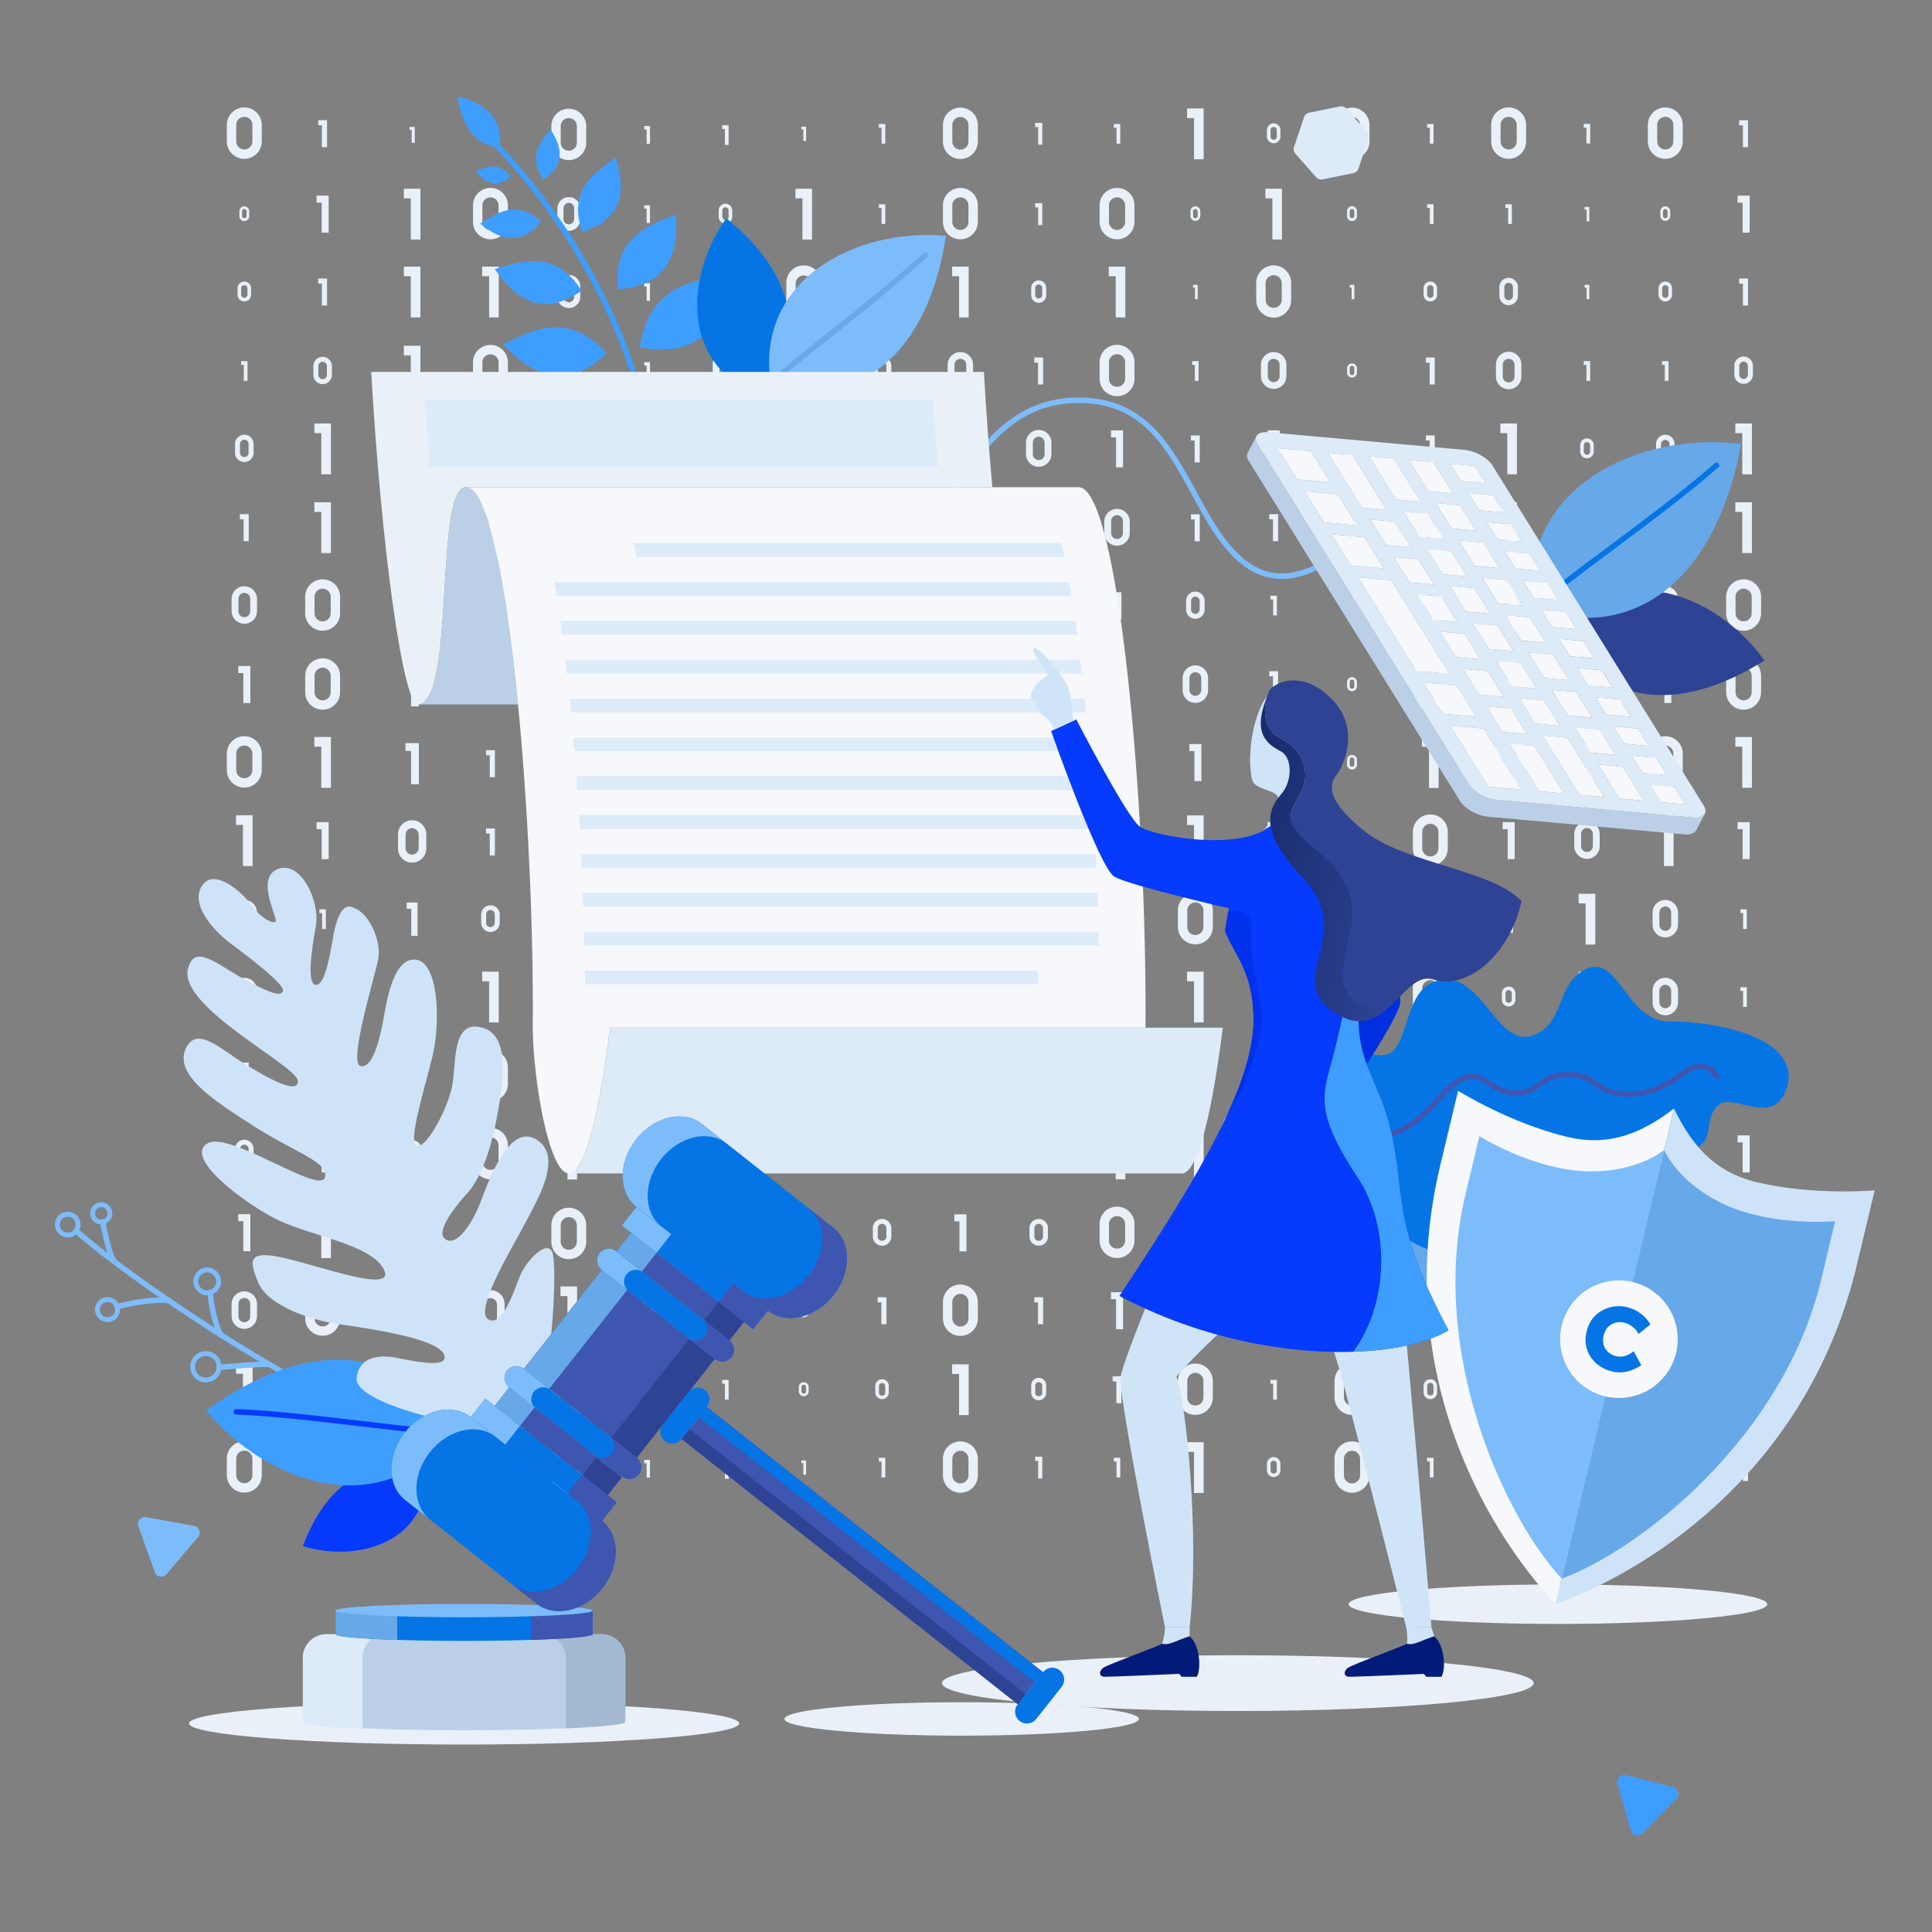 <svg xmlns="http://www.w3.org/2000/svg" viewBox="0 0 2000 2000" id="Femaleadvocatecheckingdocuments"><rect x="0" y="0" width="2000" height="2000" fill="#808080" stroke="none"/><defs><linearGradient id="b" x1="650.32" x2="815.39" y1="954.56" y2="954.56" gradientTransform="rotate(7.52 1538.854 5763.824)" gradientUnits="userSpaceOnUse"><stop offset="0" stop-color="#192b6f" class="stopColor20196f svgShape"></stop><stop offset=".52" stop-color="#233780" class="stopColor2a2380 svgShape"></stop><stop offset="1" stop-color="#2e4394" class="stopColor362e94 svgShape"></stop></linearGradient></defs><g data-name="Secondary shapes" fill="#000000" class="color000000 svgShape"><g mask="url(#a)" fill="#000000" class="color000000 svgShape"><path fill="#e9f0f7" d="M340.25 240.84v-38.33h-12.52v7.27h5.25v31.06h7.27zM247.81 223.54v-4.81a5.1 5.1 0 1 1 10.2 0v4.81a5.11 5.11 0 1 1-10.21 0Zm2.74-4.81v4.81a2.36 2.36 0 1 0 4.72 0v-4.81a2.36 2.36 0 0 0-4.72 0ZM338.55 316.27v-27.94h-9.12v5.3h3.82v22.64h5.3zM256.24 394.26V373.88h-6.65v3.87h2.79l-.01 16.51h3.87zM324.39 388.06V379a9.6 9.6 0 1 1 19.2 0v9.06a9.6 9.6 0 0 1-19.2 0Zm5.16-9.06v9.06a4.44 4.44 0 0 0 8.88 0V379a4.44 4.44 0 1 0-8.88 0ZM342.58 490.99V438.4H325.4v9.97h7.21l-.01 42.62h9.98zM243.31 468.69v-9.07a9.6 9.6 0 1 1 19.2 0v9.06a9.6 9.6 0 1 1-19.2 0Zm5.16-9.07v9.07a4.44 4.44 0 1 0 8.88 0v-9.06a4.44 4.44 0 0 0-8.88 0ZM245.91 305.06v-6.6a7 7 0 0 1 14 0v6.6a7 7 0 1 1-14 0Zm3.76-6.6v6.6a3.24 3.24 0 1 0 6.48 0v-6.6a3.24 3.24 0 0 0-6.48 0ZM257.48 560.21v-27.95H248.35v5.3h3.83v22.65h5.3zM342.58 572.53V519.94H325.4v9.97h7.21l-.01 42.62h9.98zM239.74 632.53V620.1a13.17 13.17 0 0 1 26.34 0v12.43a13.17 13.17 0 1 1-26.34 0Zm7.08-12.43v12.43a6.1 6.1 0 1 0 12.19 0V620.1a6.1 6.1 0 1 0-12.19 0ZM315.92 634.85v-17.06a18.07 18.07 0 0 1 36.14 0v17.06a18.07 18.07 0 0 1-36.14 0Zm9.71-17.06v17.06a8.36 8.36 0 1 0 16.72 0v-17.06a8.36 8.36 0 0 0-16.72 0ZM259.17 727.79v-38.33h-12.52v7.27h5.25v31.06h7.27zM315.92 716.61v-17.05a18.07 18.07 0 0 1 36.14 0v17.05a18.07 18.07 0 0 1-36.14 0Zm9.71-17.05v17.05a8.36 8.36 0 0 0 16.72 0v-17.05a8.36 8.36 0 0 0-16.72 0ZM342.58 815.54v-52.58H325.4v9.97h7.21l-.01 42.61h9.98zM234.84 797.24v-17.06a18.07 18.07 0 0 1 36.14 0v17.06a18.07 18.07 0 0 1-36.14 0Zm9.71-17.06v17.06a8.36 8.36 0 1 0 16.72 0v-17.06a8.36 8.36 0 0 0-16.72 0ZM261.5 896.54v-52.59h-17.18v9.97h7.21v42.62h9.97zM340.25 889.41v-38.33h-12.52v7.27h5.25v31.06h7.27zM337.32 961.71v-20.37h-6.66v3.86h2.79v16.51h3.87zM239.74 957.2v-12.43a13.17 13.17 0 0 1 26.34 0v12.43a13.17 13.17 0 1 1-26.34 0Zm7.08-12.43v12.43a6.1 6.1 0 1 0 12.19 0v-12.43a6.1 6.1 0 1 0-12.19 0ZM337.32 1042.34V1021.96h-6.66v3.87h2.79v16.51h3.87zM257.48 1127.89v-27.95H248.35v5.3h3.83v22.65h5.3zM324.39 1117.91v-9.06a9.6 9.6 0 1 1 19.2 0v9.06a9.6 9.6 0 1 1-19.2 0Zm5.16-9.07v9.07a4.44 4.44 0 0 0 8.88 0v-9.07a4.44 4.44 0 0 0-8.88 0ZM340.25 1213.71v-38.33h-7.27l-5.25-.01v7.27h5.25v31.07h7.27zM243.31 1198.53v-9.06a9.6 9.6 0 0 1 19.2 0v9.06a9.6 9.6 0 1 1-19.2 0Zm5.16-9.06v9.06a4.44 4.44 0 1 0 8.88 0v-9.06a4.44 4.44 0 0 0-8.88 0ZM239.74 1037.83v-12.44a13.17 13.17 0 1 1 26.34 0v12.44a13.17 13.17 0 0 1-26.34 0Zm7.08-12.44v12.44a6.1 6.1 0 0 0 12.19 0v-12.44a6.1 6.1 0 0 0-12.19 0ZM259.17 1295.25v-38.34h-12.52v7.27h5.25v31.07h7.27zM342.58 1302.38V1249.79H325.4v9.97h7.21l-.01 42.62h9.98zM239.74 1362.38V1350a13.17 13.17 0 1 1 26.34 0v12.43a13.17 13.17 0 1 1-26.34 0Zm7.08-12.43v12.43a6.1 6.1 0 1 0 12.19 0V1350a6.1 6.1 0 1 0-12.19 0ZM315.92 1364.69v-17a18.07 18.07 0 1 1 36.14 0v17a18.07 18.07 0 0 1-36.14 0Zm9.71-17v17.06a8.36 8.36 0 0 0 16.72 0v-17a8.36 8.36 0 0 0-16.72 0ZM261.5 1464.77V1412.18h-17.18v9.97h7.21v42.62h9.97zM320.82 1444.15v-12.43a13.17 13.17 0 1 1 26.34 0v12.43a13.17 13.17 0 0 1-26.34 0Zm7.08-12.43v12.43a6.1 6.1 0 1 0 12.19 0v-12.43a6.09 6.09 0 1 0-12.18 0ZM338.55 1533.07V1505.13h-9.12v5.29h3.82v22.65h5.3zM234.84 1527.09V1510a18.07 18.07 0 0 1 36.14 0v17.06a18.07 18.07 0 0 1-36.14 0Zm9.71-17.06v17.06a8.36 8.36 0 1 0 16.72 0V1510a8.36 8.36 0 0 0-16.72 0ZM435.23 247.97V195.38h-17.17l-.01 9.97h7.21v42.62h9.97zM672.87 230.84v-18.33h-5.99v3.48h2.51v14.85h3.48zM840.62 247.97v-52.59h-17.17v9.97h7.2v42.62h9.97zM916.44 231.86v-20.37h-6.65v3.86h2.79v16.51h3.86zM1484 231.86v-20.37h-6.65v3.86h2.79l-.01 16.51h3.87zM1565.08 231.86v-20.37h-6.66v3.86h2.79v16.51h3.87zM1645.26 229.1v-14.85H1640.4v2.82h2.04v12.03h2.82zM489.65 229.67v-17.06a18.07 18.07 0 1 1 36.14 0v17.06a18.07 18.07 0 0 1-36.14 0Zm9.71-17.06v17.06a8.36 8.36 0 0 0 16.72 0v-17a8.36 8.36 0 0 0-16.72 0ZM577 226.73v-11.19a11.86 11.86 0 0 1 23.71 0v11.19a11.86 11.86 0 1 1-23.71 0Zm6.37-11.19v11.19a5.49 5.49 0 1 0 11 0v-11.19a5.49 5.49 0 1 0-11 0ZM435.23 410.53V357.94h-17.17l-.01 9.97h7.21v42.62h9.97zM489.65 392.22v-17.06a18.07 18.07 0 0 1 36.14 0v17.06a18.07 18.07 0 1 1-36.14 0Zm9.71-17.06v17.06a8.36 8.36 0 0 0 16.72 0v-17.06a8.36 8.36 0 0 0-16.72 0ZM577 389.29V378.1a11.86 11.86 0 1 1 23.71 0v11.19a11.86 11.86 0 0 1-23.71 0Zm6.37-11.19v11.19a5.49 5.49 0 0 0 11 0V378.1a5.49 5.49 0 1 0-11 0ZM744 224.44v-6.61a7 7 0 0 1 14 0v6.61a7 7 0 1 1-14 0Zm3.76-6.61v6.61a3.24 3.24 0 1 0 6.48 0v-6.61a3.24 3.24 0 0 0-6.48 0ZM1078.97 233v-22.64H1071.58v4.29h3.1V233h4.29zM1327.1 247.97V195.38h-17.17v9.97h7.2v42.62h9.97zM1138.28 229.67v-17.06a18.07 18.07 0 0 1 36.14 0v17.06a18.07 18.07 0 0 1-36.14 0Zm9.71-17.06v17.06a8.36 8.36 0 0 0 16.72 0v-17a8.36 8.36 0 0 0-16.72 0ZM1232.33 223.54v-4.81a5.1 5.1 0 1 1 10.2 0v4.81a5.1 5.1 0 1 1-10.2 0Zm2.74-4.81v4.81a2.36 2.36 0 1 0 4.72 0v-4.81a2.36 2.36 0 0 0-4.72 0ZM1394.49 223.54v-4.81a5.11 5.11 0 1 1 10.21 0v4.81a5.11 5.11 0 1 1-10.21 0Zm2.74-4.81v4.81a2.36 2.36 0 1 0 4.72 0v-4.81a2.36 2.36 0 0 0-4.72 0ZM1811.25 240.84v-38.33h-12.52v7.27h5.25v31.06h7.27zM1718.81 223.54v-4.81a5.1 5.1 0 1 1 10.2 0v4.81a5.1 5.1 0 1 1-10.2 0Zm2.74-4.81v4.81a2.36 2.36 0 1 0 4.72 0v-4.81a2.36 2.36 0 1 0-4.72 0ZM976.12 229.67v-17.06a18.07 18.07 0 1 1 36.14 0v17.06a18.07 18.07 0 0 1-36.14 0Zm9.71-17.06v17.06a8.36 8.36 0 0 0 16.72 0v-17a8.36 8.36 0 1 0-16.72 0ZM755.52 316.27v-27.94H746.39v5.3h3.83v22.64h5.3zM1002.78 328.59v-52.58h-17.17v9.97h7.2v42.61h9.97zM1164.94 328.59v-52.58h-17.17v9.97h7.2v42.61h9.97zM1239.86 309.73v-14.85l-2.82-.01h-2.03v2.82h2.03v12.04h2.82zM1809.55 316.27v-27.94H1800.42v5.3h3.83v22.64h5.3zM814 310.29v-17.06a18.07 18.07 0 1 1 36.13 0v17.06a18.07 18.07 0 1 1-36.13 0Zm9.7-17.06v17.06a8.36 8.36 0 1 0 16.72 0v-17.06a8.37 8.37 0 0 0-16.73 0ZM906.11 305.06v-6.6a7 7 0 0 1 14 0v6.6a7 7 0 0 1-14 0Zm3.77-6.6v6.6a3.24 3.24 0 1 0 6.47 0v-6.6a3.24 3.24 0 1 0-6.47 0ZM594.43 482.11l.01-27.96v-6.54h-11.27v6.54h4.72v27.96h6.54zM408.57 472.85v-17.06a18.07 18.07 0 1 1 36.14 0v17.06a18.07 18.07 0 0 1-36.14 0Zm9.71-17.06v17.06a8.36 8.36 0 1 0 16.72 0v-17.06a8.36 8.36 0 0 0-16.72 0ZM489.65 472.85v-17.06a18.07 18.07 0 1 1 36.14 0v17.06a18.07 18.07 0 0 1-36.14 0Zm9.71-17.06v17.06a8.36 8.36 0 1 0 16.72 0v-17.06a8.36 8.36 0 1 0-16.72 0ZM1067.5 305.43v-7.34a7.78 7.78 0 1 1 15.56 0v7.34a7.78 7.78 0 1 1-15.55 0Zm4.17-7.34v7.34a3.6 3.6 0 1 0 7.2 0v-7.34a3.6 3.6 0 1 0-7.2 0ZM516.31 328.59v-52.58h-17.17l-.01 9.97h7.21v42.61h9.97zM435.23 328.59v-52.58h-17.17l-.01 9.97h7.21v42.61h9.97zM672.87 311.47v-18.34h-5.99v3.48h2.51v14.86h3.48zM577 307.36v-11.2a11.86 11.86 0 0 1 23.71 0v11.2a11.86 11.86 0 0 1-23.71 0Zm6.37-11.2v11.2a5.49 5.49 0 0 0 11 0v-11.2a5.49 5.49 0 0 0-11 0ZM1240.76 394.26V373.88h-6.66v3.87h2.79v16.51h3.87zM1485.24 398.04V370.1H1476.11v5.29h3.83l-.01 22.65h5.31zM1646.16 394.26V373.88h-6.66v3.87h2.79v16.51h3.87zM1727.23 394.26V373.88h-6.65v3.87h2.79v16.51h3.86zM1305.34 389.75v-12.44a13.18 13.18 0 0 1 26.35 0v12.44a13.18 13.18 0 0 1-26.35 0Zm7.08-12.44v12.44a6.1 6.1 0 0 0 12.19 0v-12.44a6.1 6.1 0 0 0-12.19 0ZM1394.49 385.94v-4.82a5.11 5.11 0 0 1 10.21 0v4.82a5.11 5.11 0 0 1-10.21 0Zm2.74-4.82v4.82a2.36 2.36 0 0 0 4.72 0v-4.82a2.36 2.36 0 0 0-4.72 0ZM1548.58 389.75v-12.44a13.17 13.17 0 0 1 26.34 0v12.44a13.17 13.17 0 0 1-26.34 0Zm7.07-12.44v12.44a6.09 6.09 0 0 0 12.18 0v-12.44a6.1 6.1 0 0 0-12.19 0ZM1795.38 388.06V379a9.61 9.61 0 1 1 19.21 0v9.06a9.61 9.61 0 0 1-19.21 0Zm5.16-9.06v9.06a4.45 4.45 0 0 0 8.89 0V379a4.45 4.45 0 1 0-8.89 0ZM1570.34 490.99V438.4h-17.18v9.97h7.2v42.62h9.98zM1813.57 490.99l.01-42.62v-9.97h-17.18v9.97h7.2v42.62h9.97zM1635.83 467.46v-6.61a7 7 0 1 1 14 0v6.61a7 7 0 1 1-14 0Zm3.76-6.61v6.61a3.24 3.24 0 1 0 6.48 0v-6.61a3.24 3.24 0 1 0-6.48 0ZM1714.31 468.69v-9.07a9.6 9.6 0 1 1 19.2 0v9.06a9.6 9.6 0 1 1-19.2 0Zm5.15-9.07v9.07a4.44 4.44 0 1 0 8.88 0v-9.06a4.45 4.45 0 0 0-8.89 0ZM1324.77 483.86V452.8l.01-7.28h-12.53v7.27h5.25v31.07h7.27zM1241.99 478.67v-27.95h-9.12v5.3h3.82v22.65h5.3zM1485.23 478.67l.01-22.65v-5.3H1476.11v5.3h3.83l-.01 22.65h5.3zM1394.49 466.56v-4.82a5.11 5.11 0 0 1 10.21 0v4.82a5.11 5.11 0 0 1-10.21 0Zm2.74-4.82v4.82a2.36 2.36 0 0 0 4.72 0v-4.82a2.36 2.36 0 0 0-4.72 0ZM1402.02 309.73v-14.85l-2.82-.01h-2.03v2.82h2.03v12.04h2.82zM1645.26 309.73v-14.85h-2.82l-2.04-.01v2.82h2.04v12.04h2.82zM1473.67 305.06v-6.6a7 7 0 0 1 14 0v6.6a7 7 0 0 1-14 0Zm3.76-6.6v6.6a3.24 3.24 0 1 0 6.48 0v-6.6a3.24 3.24 0 0 0-6.48 0ZM1552.15 306.29v-9.06a9.6 9.6 0 1 1 19.2 0v9.06a9.6 9.6 0 1 1-19.2 0Zm5.16-9.06v9.06a4.44 4.44 0 1 0 8.88 0v-9.06a4.44 4.44 0 1 0-8.88 0ZM1716.91 305.06v-6.6a7 7 0 0 1 14 0v6.6a7 7 0 0 1-14 0Zm3.76-6.6v6.6a3.24 3.24 0 0 0 6.48 0v-6.6a3.24 3.24 0 0 0-6.48 0ZM1300.45 310.29v-17.06a18.07 18.07 0 1 1 36.13 0v17.06a18.07 18.07 0 1 1-36.13 0Zm9.7-17.06v17.06a8.36 8.36 0 0 0 16.72 0v-17.06a8.36 8.36 0 1 0-16.72 0ZM673.21 557.73v-20.37h-6.66v3.86h2.79v16.51h3.87zM516.31 573.84V521.25h-17.17l-.01 9.97h7.21v42.61l9.97.01zM408.57 555.53v-17.06a18.07 18.07 0 1 1 36.14 0v17.06a18.07 18.07 0 1 1-36.14 0Zm9.71-17.06v17.06a8.36 8.36 0 1 0 16.72 0v-17.06a8.36 8.36 0 1 0-16.72 0ZM581 550.67v-7.34a7.78 7.78 0 0 1 15.56 0v7.34a7.78 7.78 0 0 1-15.56 0Zm4.18-7.34v7.34a3.6 3.6 0 0 0 7.2 0v-7.34a3.6 3.6 0 0 0-7.2 0ZM433.6 649.46V606.87h-13.91v8.07l5.83.01v34.51h8.08zM433.6 731.23v-42.59h-13.91v8.07h5.83v34.52h8.08zM674.95 725.46v-31.05h-10.14v5.89h4.25v25.16h5.89zM498.12 713.93v-9.07a9.61 9.61 0 0 1 19.21 0v9.07a9.61 9.61 0 0 1-19.21 0Zm5.16-9.07v9.07a4.45 4.45 0 0 0 8.89 0v-9.06a4.45 4.45 0 0 0-8.89 0ZM577 715v-11.2a11.86 11.86 0 1 1 23.71 0V715a11.86 11.86 0 0 1-23.71 0Zm6.37-11.19V715a5.49 5.49 0 0 0 11 0v-11.2a5.49 5.49 0 1 0-11 0ZM512.29 804.53v-27.95H503.16v5.3h3.83v22.65h5.3zM433.6 811.86v-42.6h-13.91v8.08h5.83v34.52h8.08zM674.95 806.08v-31.05h-10.14v5.89h4.25v25.16h5.89zM574.17 796.93v-13.82a14.64 14.64 0 1 1 29.27 0v13.81a14.64 14.64 0 0 1-29.27 0Zm7.83-13.82v13.82a6.77 6.77 0 1 0 13.54 0v-13.82a6.77 6.77 0 0 0-13.54 0ZM592.5 639.48v-22.63H585.11v4.29h3.1v18.34h4.29zM659.21 632.66v-10.07a10.67 10.67 0 1 1 21.34 0v10.07a10.67 10.67 0 0 1-21.34 0Zm5.73-10.07v10.07a4.94 4.94 0 0 0 9.88 0v-10.07a4.94 4.94 0 1 0-9.87 0ZM498.12 632.16v-9.07a9.61 9.61 0 0 1 19.21 0v9.07a9.61 9.61 0 0 1-19.21 0Zm5.16-9.07v9.07a4.45 4.45 0 0 0 8.89 0v-9.07a4.44 4.44 0 1 0-8.88 0ZM672.87 393.24V374.9h-5.99v3.48h2.51v14.86h3.48zM840.62 410.36v-52.58h-9.97l-7.2-.01v9.98h7.2v42.61h9.97zM1079.84 398.04V370.1H1070.71v5.29h3.83v22.65h5.3zM903.51 388.06V379a9.61 9.61 0 1 1 19.21 0v9.06a9.61 9.61 0 0 1-19.21 0Zm5.16-9.06v9.06a4.45 4.45 0 0 0 8.89 0V379a4.45 4.45 0 1 0-8.89 0ZM981 389.75v-12.44a13.18 13.18 0 0 1 26.35 0v12.44a13.18 13.18 0 0 1-26.35 0Zm7.08-12.44v12.44a6.1 6.1 0 0 0 12.19 0v-12.44a6.1 6.1 0 0 0-12.19 0ZM1138.28 392.06V375a18.07 18.07 0 0 1 36.14 0v17.06a18.07 18.07 0 0 1-36.14 0ZM1148 375v17.06a8.36 8.36 0 0 0 16.72 0V375a8.36 8.36 0 0 0-16.72 0ZM737.79 389.75v-12.44a13.17 13.17 0 1 1 26.34 0v12.44a13.17 13.17 0 1 1-26.34 0Zm7.07-12.44v12.44a6.1 6.1 0 0 0 12.19 0v-12.44a6.1 6.1 0 0 0-12.19 0ZM759.54 490.99v-42.62l.01-9.97h-17.18v9.97h7.2v42.62h9.97zM919.38 483.86V445.52h-12.52v7.27h5.25v31.07h7.27zM1000.45 483.86V445.52h-12.52v7.27h5.25v31.07h7.27zM662.88 467.46v-6.61a7 7 0 0 1 14 0v6.61a7 7 0 0 1-14 0Zm3.76-6.61v6.61a3.24 3.24 0 0 0 6.48 0v-6.61a3.24 3.24 0 0 0-6.48 0ZM814 472.68v-17.06a18.07 18.07 0 1 1 36.13 0v17.06a18.07 18.07 0 1 1-36.13 0Zm9.7-17.06v17.06a8.36 8.36 0 0 0 16.72 0v-17.06a8.37 8.37 0 0 0-16.73 0ZM1323.08 560.21v-27.95H1313.95v5.3h3.83v22.65h5.3zM1570.34 572.53V519.94h-17.18v9.97h7.2v42.62h9.98zM1728.47 560.21v-27.95H1719.34v5.3h3.83v22.65h5.3zM1813.57 572.53l.01-42.62v-9.97h-17.18v9.97h7.2v42.62h9.97zM1394.49 548.1v-4.82a5.11 5.11 0 0 1 10.21 0v4.82a5.11 5.11 0 0 1-10.21 0Zm2.74-4.82v4.82a2.36 2.36 0 0 0 4.72 0v-4.82a2.36 2.36 0 0 0-4.72 0ZM1467.5 551.91v-12.43a13.17 13.17 0 1 1 26.34 0v12.44a13.17 13.17 0 1 1-26.34 0Zm7.08-12.44v12.44a6.1 6.1 0 0 0 12.19 0v-12.44a6.1 6.1 0 0 0-12.19 0ZM1323.08 722.76v-27.94H1313.95v5.3h3.83v22.64h5.3zM1394.49 710.66v-4.82a5.11 5.11 0 0 1 10.21 0v4.82a5.11 5.11 0 0 1-10.21 0Zm2.74-4.82v4.82a2.36 2.36 0 0 0 4.72 0v-4.82a2.36 2.36 0 0 0-4.72 0ZM1462.6 716.78v-17.06a18.07 18.07 0 1 1 36.14 0v17.06a18.07 18.07 0 1 1-36.14 0Zm9.71-17.06v17.06a8.36 8.36 0 1 0 16.72 0v-17.06a8.36 8.36 0 1 0-16.72 0ZM1635.83 549v-6.61a7 7 0 1 1 14 0V549a7 7 0 0 1-14 0Zm3.76-6.61V549a3.24 3.24 0 0 0 6.48 0v-6.61a3.24 3.24 0 1 0-6.48 0ZM1647.39 640.83v-27.95h-9.12v5.3h3.82v22.65h5.3zM1710.74 632.53V620.1a13.17 13.17 0 1 1 26.34 0v12.43a13.17 13.17 0 1 1-26.34 0Zm7.07-12.43v12.43a6.1 6.1 0 1 0 12.19 0V620.1a6.1 6.1 0 1 0-12.19 0ZM1786.92 634.85v-17.06a18.07 18.07 0 0 1 36.14 0v17.06a18.07 18.07 0 0 1-36.14 0Zm9.71-17.06v17.06a8.36 8.36 0 1 0 16.72 0v-17.06a8.36 8.36 0 1 0-16.72 0ZM1489.26 815.71V763.12h-17.17l-.01 9.97h7.21v42.62h9.97zM1305.34 795.09v-12.43a13.18 13.18 0 1 1 26.35 0v12.43a13.18 13.18 0 0 1-26.35 0Zm7.08-12.43v12.43a6.1 6.1 0 1 0 12.19 0v-12.43a6.1 6.1 0 1 0-12.19 0ZM1394.49 791.28v-4.82a5.11 5.11 0 0 1 10.21 0v4.82a5.11 5.11 0 1 1-10.21 0Zm2.74-4.82v4.82a2.36 2.36 0 0 0 4.72 0v-4.82a2.36 2.36 0 0 0-4.72 0ZM1402.02 634.28v-14.85h-4.85v2.82h2.03v12.03h2.82zM1321.84 637.04v-20.37h-6.65v3.86h2.79v16.51h3.86zM759.54 572.92V530.3l.01-9.97h-17.18v9.97h7.2v42.62h9.97zM759.54 654.46v-42.62l.01-9.97h-17.18v9.97h7.2v42.62h9.97zM757.22 809.89v-38.34H744.7v7.27h5.25v31.07h7.27zM759.54 735.08v-42.61l.01-9.97h-17.18v9.97h7.2v42.61h9.97zM1570.34 653.15v-52.59h-17.18v9.97h7.2v42.62h9.98zM1467.5 632.53V620.1a13.17 13.17 0 1 1 26.34 0v12.43a13.17 13.17 0 1 1-26.34 0Zm7.08-12.43v12.43a6.1 6.1 0 1 0 12.19 0V620.1a6.1 6.1 0 1 0-12.19 0ZM1570.34 734.92V682.33h-17.18v9.97h7.2v42.62h9.98zM1730.17 727.79v-38.33h-12.52v7.27h5.25v31.06h7.27zM1786.92 716.61v-17.05a18.07 18.07 0 0 1 36.14 0v17.05a18.07 18.07 0 0 1-36.14 0Zm9.71-17.05v17.05a8.36 8.36 0 1 0 16.72 0v-17.05a8.36 8.36 0 0 0-16.72 0ZM1633.23 712.62v-9.07a9.6 9.6 0 0 1 19.2 0v9.07a9.6 9.6 0 0 1-19.2 0Zm5.16-9.07v9.07a4.44 4.44 0 0 0 8.88 0v-9.07a4.44 4.44 0 0 0-8.88 0ZM1649.09 808.42v-38.34h-12.52v7.27h5.25v31.07h7.27zM1813.57 815.54l.01-42.61v-9.97h-17.18v9.97h7.2v42.61h9.97zM1543.68 797.24v-17.06a18.07 18.07 0 1 1 36.14 0v17.06a18.07 18.07 0 1 1-36.14 0Zm9.71-17.06v17.06a8.36 8.36 0 1 0 16.72 0v-17.06a8.36 8.36 0 1 0-16.72 0ZM1705.84 797.24v-17.06a18.07 18.07 0 1 1 36.14 0v17.06a18.07 18.07 0 1 1-36.14 0Zm9.71-17.06v17.06a8.36 8.36 0 1 0 16.72 0v-17.06a8.36 8.36 0 1 0-16.72 0ZM1162.61 483.86v-38.33l-7.27-.01h-5.25v7.27h5.25v31.07h7.27zM1062.1 470.37v-12.44a13.18 13.18 0 0 1 26.35 0v12.44a13.18 13.18 0 0 1-26.35 0Zm7.08-12.44v12.44a6.1 6.1 0 0 0 12.19 0v-12.44a6.1 6.1 0 0 0-12.19 0ZM838.3 565.57v-38.34h-12.53v7.27h5.26l-.01 31.07h7.28zM998.76 560.37v-27.95H989.63v5.3h3.83v22.65h5.3zM1241.99 560.37v-27.95h-9.12v5.3h3.82v22.65h5.3zM1062.1 552.08v-12.44a13.18 13.18 0 0 1 26.35 0v12.43a13.18 13.18 0 0 1-26.35 0Zm7.08-12.44v12.44a6.1 6.1 0 0 0 12.19 0v-12.44a6.1 6.1 0 1 0-12.19 0ZM1143.18 552.08v-12.44a13.18 13.18 0 0 1 26.35 0v12.43a13.18 13.18 0 0 1-26.35 0Zm7.08-12.44v12.44a6.1 6.1 0 0 0 12.19 0v-12.44a6.1 6.1 0 1 0-12.19 0ZM899.94 552.08v-12.44a13.18 13.18 0 0 1 26.35 0v12.43a13.18 13.18 0 0 1-26.35 0Zm7.06-12.44v12.44a6.1 6.1 0 0 0 12.19 0v-12.44a6.1 6.1 0 1 0-12.19 0ZM678.47 897.85V845.26h-17.18v9.97h7.2v42.62h9.98zM512.29 885.53v-27.95H503.16v5.3h3.83v22.65h5.3zM412 877.92v-13.81a14.64 14.64 0 1 1 29.27 0v13.81a14.64 14.64 0 1 1-29.27 0Zm7.86-13.81v13.81a6.77 6.77 0 0 0 13.54 0v-13.81a6.77 6.77 0 1 0-13.54 0ZM574.17 877.92v-13.81a14.64 14.64 0 1 1 29.27 0v13.81a14.64 14.64 0 1 1-29.27 0Zm7.83-13.81v13.81a6.77 6.77 0 0 0 13.54 0v-13.81a6.77 6.77 0 1 0-13.54 0ZM1324.77 889.41v-31.06l.01-7.27h-12.52l-.01 7.27h5.25v31.06h7.27zM1568.01 889.41v-38.33h-12.52v7.27h5.25v31.06h7.27zM1732.49 896.54l.01-42.61v-9.98h-17.18v9.97l7.2.01v42.61h9.97zM1811.25 889.41v-38.33h-12.52v7.27h5.25v31.06h7.27zM1394.49 872.12v-4.82a5.11 5.11 0 1 1 10.21 0v4.82a5.11 5.11 0 0 1-10.21 0Zm2.74-4.82v4.82a2.36 2.36 0 0 0 4.72 0v-4.82a2.36 2.36 0 0 0-4.72 0ZM1462.6 878.24v-17.06a18.07 18.07 0 1 1 36.14 0v17.05a18.07 18.07 0 0 1-36.14 0Zm9.71-17.06v17.06a8.36 8.36 0 1 0 16.72 0v-17.06a8.36 8.36 0 1 0-16.72 0ZM1629.66 875.92v-12.43a13.17 13.17 0 0 1 26.34 0v12.43a13.17 13.17 0 1 1-26.34 0Zm7.07-12.43v12.43a6.09 6.09 0 1 0 12.18 0v-12.43a6.1 6.1 0 1 0-12.19 0ZM754.28 880.83V860.45h-6.65v3.87h2.79v16.51h3.86zM836.6 884.38v-27.94H827.47v5.3h3.83v22.64h5.3zM1002.78 896.71V844.12h-17.17v9.97h7.2v42.62h9.97zM1246.02 896.71V844.12h-17.18v9.97h7.21v42.62h9.97zM1057.2 878.4v-17.06a18.07 18.07 0 1 1 36.14 0v17.06a18.07 18.07 0 1 1-36.14 0Zm9.71-17.06v17.06a8.36 8.36 0 0 0 16.72 0v-17.06a8.36 8.36 0 0 0-16.72 0ZM1146.75 874.4v-9.06a9.61 9.61 0 0 1 19.21 0v9.06a9.61 9.61 0 1 1-19.21 0Zm5.16-9.06v9.06a4.45 4.45 0 1 0 8.89 0v-9.06a4.45 4.45 0 1 0-8.89 0ZM895.05 878.4v-17.06a18.07 18.07 0 1 1 36.13 0v17.06a18.07 18.07 0 1 1-36.13 0Zm9.7-17.06v17.06a8.36 8.36 0 1 0 16.72 0v-17.06a8.36 8.36 0 0 0-16.72 0ZM921.7 653.32V600.73h-17.17v9.97h7.2v42.62h9.97zM1083.86 653.32V600.73h-17.17l-.01 9.97h7.21v42.62h9.97zM1160.92 641v-27.95H1151.79v5.3h3.83V641h5.3zM818.86 632.7v-12.44a13.18 13.18 0 0 1 26.35 0v12.44a13.18 13.18 0 0 1-26.35 0Zm7.08-12.44v12.44a6.1 6.1 0 0 0 12.19 0v-12.44a6.1 6.1 0 0 0-12.19 0ZM984.59 631v-9a9.61 9.61 0 0 1 19.21 0v9a9.61 9.61 0 1 1-19.21 0Zm5.16-9.06V631a4.45 4.45 0 1 0 8.89 0v-9a4.45 4.45 0 0 0-8.89 0ZM1159.68 718.98V698.6h-6.65v3.87h2.79v16.51h3.86zM1224.26 714.47V702a13.17 13.17 0 1 1 26.34 0v12.44a13.17 13.17 0 1 1-26.34 0Zm7.08-12.44v12.44a6.1 6.1 0 0 0 12.19 0V702a6.09 6.09 0 1 0-12.18 0ZM1243.69 808.58v-38.33h-12.52v7.26h5.25v31.07h7.27zM1159.68 799.6v-20.37h-6.65v3.86h2.79v16.51h3.86zM1227.83 631v-9a9.6 9.6 0 1 1 19.2 0v9a9.6 9.6 0 1 1-19.2 0Zm5.17-9v9a4.44 4.44 0 1 0 8.88 0v-9a4.44 4.44 0 1 0-8.88 0ZM1002.78 735.08V682.5h-17.17v9.97h7.2v42.61h9.97zM822.43 712.78v-9.06a9.61 9.61 0 1 1 19.21 0v9.06a9.61 9.61 0 1 1-19.21 0Zm5.16-9.06v9.06a4.45 4.45 0 0 0 8.89 0v-9.06a4.45 4.45 0 1 0-8.89 0ZM895.05 716.78v-17.06a18.07 18.07 0 1 1 36.13 0v17.06a18.07 18.07 0 1 1-36.13 0Zm9.7-17.06v17.06a8.36 8.36 0 1 0 16.72 0v-17.06a8.36 8.36 0 1 0-16.72 0ZM1057.2 716.78v-17.06a18.07 18.07 0 1 1 36.14 0v17.06a18.07 18.07 0 1 1-36.14 0Zm9.71-17.06v17.06a8.36 8.36 0 0 0 16.72 0v-17.06a8.36 8.36 0 0 0-16.72 0ZM836.6 803.39v-27.95H827.47v5.3h3.83v22.65h5.3zM921.7 815.71V763.12h-17.17v9.97h7.2v42.62h9.97zM1083.86 815.71V763.12h-17.17l-.01 9.97h7.21v42.62h9.97zM976.12 797.4v-17.06a18.07 18.07 0 0 1 36.14 0v17.06a18.07 18.07 0 1 1-36.14 0Zm9.71-17.06v17.06a8.36 8.36 0 1 0 16.72 0v-17.06a8.36 8.36 0 1 0-16.72 0ZM432.28 968.78v-34.5l-6.55-.01h-4.72v6.55h4.72v27.96h6.55zM678.47 977.82v-52.59h-17.18v9.97h7.2v42.62h9.98zM835.36 961.71v-20.37h-6.65v3.86h2.79v16.51h3.86zM921.7 977.82v-52.59h-17.17v9.97h7.2v42.62h9.97zM1489.26 977.82v-52.59h-17.17l-.01 9.97 7.21.01v42.61h9.97zM1566.31 965.5v-27.95h-9.12v5.3h3.82v22.65h5.3zM1651.42 977.82v-52.59h-17.18v9.97h7.2v42.62h9.98zM498.12 955.52v-9.07a9.61 9.61 0 0 1 19.21 0v9.07a9.61 9.61 0 0 1-19.21 0Zm5.16-9.07v9.07a4.45 4.45 0 0 0 8.89 0v-9.07a4.44 4.44 0 1 0-8.88 0ZM570.73 959.51v-17a18.07 18.07 0 0 1 36.14 0v17a18.07 18.07 0 0 1-36.14 0Zm9.71-17v17.06a8.36 8.36 0 0 0 16.72 0v-17a8.36 8.36 0 0 0-16.72 0ZM432.28 1131.33v-34.5h-11.27v6.54l4.72.01v27.95h6.55zM489.65 1122.07V1105a18.07 18.07 0 1 1 36.14 0v17.06a18.07 18.07 0 1 1-36.14 0Zm9.71-17.06v17.06a8.36 8.36 0 1 0 16.72 0V1105a8.36 8.36 0 0 0-16.72 0ZM570.73 1122.07V1105a18.07 18.07 0 0 1 36.14 0v17.06a18.07 18.07 0 0 1-36.14 0Zm9.71-17.06v17.06a8.36 8.36 0 0 0 16.72 0V1105a8.36 8.36 0 0 0-16.72 0ZM744 954.29v-6.61a7 7 0 1 1 14 0v6.61a7 7 0 0 1-14 0Zm3.76-6.61v6.61a3.24 3.24 0 0 0 6.48 0v-6.61a3.24 3.24 0 0 0-6.48 0ZM1083.86 977.82v-52.59h-17.17l-.01 9.97h7.21v42.62h9.97zM1327.1 977.82v-52.59h-17.17v9.97h7.2v42.62h9.97zM1143.18 957.2v-12.43a13.18 13.18 0 0 1 26.35 0v12.43a13.18 13.18 0 1 1-26.35 0Zm7.08-12.43v12.43a6.1 6.1 0 1 0 12.19 0v-12.43a6.1 6.1 0 1 0-12.19 0ZM1219.36 959.51v-17a18.07 18.07 0 1 1 36.14 0v17a18.07 18.07 0 1 1-36.14 0Zm9.71-17v17.06a8.36 8.36 0 0 0 16.72 0v-17a8.36 8.36 0 1 0-16.72 0ZM1392.59 954.29v-6.61a7 7 0 0 1 14 0v6.61a7 7 0 1 1-14 0Zm3.76-6.61v6.61a3.24 3.24 0 0 0 6.48 0v-6.61a3.24 3.24 0 0 0-6.48 0ZM1808.31 961.71V945.2l.01-3.86h-6.66v3.86h2.79v16.51h3.86zM1710.74 957.2v-12.43a13.17 13.17 0 1 1 26.34 0v12.43a13.17 13.17 0 1 1-26.34 0Zm7.07-12.43v12.43a6.1 6.1 0 1 0 12.19 0v-12.43a6.1 6.1 0 1 0-12.19 0ZM981 957.2v-12.43a13.18 13.18 0 0 1 26.35 0v12.43a13.18 13.18 0 1 1-26.35 0Zm7.08-12.43v12.43a6.1 6.1 0 1 0 12.19 0v-12.43a6.1 6.1 0 1 0-12.19 0ZM757.22 1051.32v-38.34H744.7v7.27h5.25v31.07h7.27zM1000.45 1051.32v-38.34h-12.52v7.27h5.25v31.07h7.27zM1162.61 1051.32v-38.34h-12.52v7.27h5.25v31.07h7.27zM1246.02 1058.44v-52.58h-17.18v9.97h7.21v42.61h9.97zM1808.31 1042.34v-16.51l.01-3.87h-6.66v3.87h2.79v16.51h3.86zM825 1034.91v-6.61a7 7 0 0 1 14 0v6.61a7 7 0 0 1-14 0Zm3.76-6.61v6.61a3.24 3.24 0 1 0 6.47 0v-6.61a3.24 3.24 0 0 0-6.47 0ZM895.05 1040.14v-17.06a18.07 18.07 0 1 1 36.13 0v17.06a18.07 18.07 0 1 1-36.13 0Zm9.7-17.06v17.06a8.36 8.36 0 1 0 16.72 0v-17.06a8.36 8.36 0 0 0-16.72 0ZM597.39 1221v-52.59h-17.18v9.97l7.21.01V1221h9.97zM417 1198.7v-9.07a9.61 9.61 0 0 1 19.21 0v9.07a9.61 9.61 0 0 1-19.21 0Zm5.16-9.07v9.07a4.45 4.45 0 0 0 8.89 0v-9.07a4.44 4.44 0 0 0-8.88 0ZM489.65 1202.7v-17.06a18.07 18.07 0 1 1 36.14 0v17.06a18.07 18.07 0 0 1-36.14 0Zm9.71-17.06v17.06a8.36 8.36 0 1 0 16.72 0v-17a8.36 8.36 0 1 0-16.72 0ZM1062.1 1037.83v-12.44a13.18 13.18 0 0 1 26.35 0v12.44a13.18 13.18 0 0 1-26.35 0Zm7.08-12.44v12.44a6.1 6.1 0 0 0 12.19 0v-12.44a6.1 6.1 0 0 0-12.19 0ZM516.31 1058.44v-52.58h-17.17l-.01 9.97h7.21v42.61h9.97zM432.28 1049.4v-34.5h-11.27v6.54h4.72v27.96h6.55zM678.47 1058.44v-52.58h-17.18v9.97h7.2v42.61h9.98zM570.73 1040.14v-17.06a18.07 18.07 0 0 1 36.14 0v17.06a18.07 18.07 0 0 1-36.14 0Zm9.71-17.06v17.06a8.36 8.36 0 0 0 16.72 0v-17.06a8.36 8.36 0 0 0-16.72 0ZM1246.02 1140.21v-52.58h-17.18v9.97h7.21l-.01 42.61h9.98zM1486.93 1133.09v-38.34h-12.52v7.27h5.25v31.07h7.27zM1651.42 1140.21v-52.58h-17.18v9.97h7.2v42.61h9.98zM1728.47 1127.89v-27.95H1719.34v5.3h3.83v22.65h5.3zM1300.45 1121.91v-17.06a18.07 18.07 0 1 1 36.13 0v17.06a18.07 18.07 0 1 1-36.13 0Zm9.7-17.06v17.06a8.36 8.36 0 0 0 16.72 0v-17.06a8.36 8.36 0 0 0-16.72 0ZM1390 1117.91v-9.06a9.61 9.61 0 1 1 19.21 0v9.06a9.61 9.61 0 0 1-19.21 0Zm5.16-9.06v9.06a4.45 4.45 0 0 0 8.89 0v-9.06a4.45 4.45 0 1 0-8.89 0ZM1554.75 1116.68v-6.61a7 7 0 1 1 14 0v6.61a7 7 0 1 1-14 0Zm3.76-6.61v6.61a3.24 3.24 0 1 0 6.48 0v-6.61a3.24 3.24 0 1 0-6.48 0ZM1795.38 1117.91v-9.06a9.61 9.61 0 1 1 19.21 0v9.06a9.61 9.61 0 0 1-19.21 0Zm5.16-9.06v9.06a4.45 4.45 0 0 0 8.89 0v-9.06a4.45 4.45 0 1 0-8.89 0ZM1566.31 1208.52v-27.95h-9.12v5.3h3.82v22.65h5.3zM1811.25 1213.71v-38.33l-7.27-.01h-5.25v7.27h5.25v31.07h7.27zM1624.76 1202.53v-17.06a18.07 18.07 0 0 1 36.14 0v17.06a18.07 18.07 0 0 1-36.14 0Zm9.71-17.06v17.06a8.36 8.36 0 0 0 16.72 0v-17.06a8.36 8.36 0 0 0-16.72 0ZM1714.31 1198.53v-9.06a9.6 9.6 0 1 1 19.2 0v9.06a9.6 9.6 0 1 1-19.2 0Zm5.15-9.06v9.06a4.44 4.44 0 1 0 8.88 0v-9.06a4.45 4.45 0 0 0-8.89 0ZM1327.1 1220.84V1168.25h-17.17v9.97h7.2v42.62h9.97zM1246.02 1220.84V1168.25h-17.18v9.97h7.21v42.62h9.97zM1486.93 1213.71v-38.33l-7.27-.01h-5.25v7.27h5.25v31.07h7.27zM1390 1198.53v-9.06a9.61 9.61 0 0 1 19.21 0v9.06a9.61 9.61 0 1 1-19.21 0Zm5.16-9.06v9.06a4.45 4.45 0 1 0 8.89 0v-9.06a4.45 4.45 0 0 0-8.89 0ZM1402.92 1042.34V1021.96h-6.65v3.87h2.79v16.51h3.86zM1651.42 1058.44v-52.58h-17.18v9.97h7.2v42.61h9.98zM1462.6 1040.14v-17.06a18.07 18.07 0 1 1 36.14 0v17.06a18.07 18.07 0 1 1-36.14 0Zm9.71-17.06v17.06a8.36 8.36 0 1 0 16.72 0v-17.06a8.36 8.36 0 1 0-16.72 0ZM1554.75 1034.91v-6.61a7 7 0 1 1 14 0v6.6a7 7 0 0 1-14 0Zm3.76-6.61v6.61a3.24 3.24 0 1 0 6.48 0v-6.61a3.24 3.24 0 0 0-6.48 0ZM1710.74 1037.83v-12.44a13.17 13.17 0 1 1 26.34 0v12.44a13.17 13.17 0 1 1-26.34 0Zm7.07-12.44v12.44a6.1 6.1 0 0 0 12.19 0v-12.44a6.1 6.1 0 0 0-12.19 0ZM1300.45 1040.14v-17.06a18.07 18.07 0 1 1 36.13 0v17.06a18.07 18.07 0 1 1-36.13 0Zm9.7-17.06v17.06a8.36 8.36 0 0 0 16.72 0v-17.06a8.36 8.36 0 1 0-16.72 0ZM674.44 1291.36v-27.94h-9.12l-.01 5.3h3.83v22.64h5.3zM514.68 1298.69v-42.6h-13.91v8.08h5.83v34.52h8.08zM417 1281.38v-9.06a9.61 9.61 0 1 1 19.21 0v9.06a9.61 9.61 0 1 1-19.21 0Zm5.16-9.06v9.06a4.45 4.45 0 1 0 8.89 0v-9.06a4.44 4.44 0 1 0-8.88 0ZM570.73 1285.38v-17.06a18.07 18.07 0 0 1 36.14 0v17.06a18.07 18.07 0 0 1-36.14 0Zm9.71-17.06v17.06a8.36 8.36 0 0 0 16.72 0v-17.06a8.36 8.36 0 0 0-16.72 0ZM429.34 1366.27v-16.51h-5.39v3.13h2.26v13.38h3.13zM429.34 1448.03v-16.5h-5.39v3.13h2.26v13.37h3.13zM672.87 1448.95v-18.33h-5.99v3.47h2.52l-.01 14.86h3.48zM493.09 1446.15v-13.82a14.64 14.64 0 0 1 29.27 0v13.82a14.64 14.64 0 1 1-29.27 0Zm7.86-13.82v13.82a6.77 6.77 0 1 0 13.54 0v-13.82a6.77 6.77 0 1 0-13.54 0ZM570.73 1447.77v-17.06a18.07 18.07 0 0 1 36.14 0v17.06a18.07 18.07 0 0 1-36.14 0Zm9.71-17.06v17.06a8.36 8.36 0 0 0 16.72 0v-17.06a8.36 8.36 0 0 0-16.72 0ZM510.15 1527.83v-14.85h-4.85v2.82h2.03v12.03h2.82zM429.34 1528.66v-16.5h-3.13l-2.26-.01v3.14h2.26v13.37h3.13zM672.87 1529.58v-18.34h-5.99v3.48h2.51v14.85l3.48.01zM570.73 1528.4v-17.06a18.07 18.07 0 0 1 36.14 0v17.05a18.07 18.07 0 0 1-36.14 0Zm9.71-17.06v17.06a8.36 8.36 0 1 0 16.72 0v-17.05a8.36 8.36 0 0 0-16.72 0ZM597.39 1384.31V1331.72h-17.18v9.97h7.21l-.01 42.62h9.98zM662.1 1361.15v-7.35a7.78 7.78 0 1 1 15.56 0v7.35a7.78 7.78 0 0 1-15.56 0Zm4.18-7.35v7.35a3.6 3.6 0 0 0 7.2 0v-7.34a3.6 3.6 0 0 0-7.2 0ZM493.09 1364.38v-13.81a14.64 14.64 0 1 1 29.27 0v13.81a14.64 14.64 0 1 1-29.27 0Zm7.86-13.81v13.81a6.77 6.77 0 1 0 13.54 0v-13.81a6.77 6.77 0 1 0-13.54 0ZM676.14 1133.09v-38.34h-12.52v7.27h5.25v31.07h7.27zM835.36 1124.11V1103.73h-6.65v3.87h2.79v16.51h3.86zM1081.53 1133.09v-38.34h-12.52v7.27h5.25v31.07h7.27zM899.94 1119.6v-12.44a13.18 13.18 0 0 1 26.35 0v12.44a13.18 13.18 0 0 1-26.35 0Zm7.08-12.44v12.44a6.1 6.1 0 0 0 12.19 0v-12.43a6.1 6.1 0 0 0-12.19 0ZM984.59 1117.91v-9.06a9.61 9.61 0 1 1 19.21 0v9.06a9.61 9.61 0 0 1-19.21 0Zm5.16-9.07v9.07a4.45 4.45 0 0 0 8.89 0v-9.07a4.45 4.45 0 0 0-8.89 0ZM1138.28 1121.91v-17.06a18.07 18.07 0 0 1 36.14 0v17.06a18.07 18.07 0 1 1-36.14 0Zm9.71-17.06v17.06a8.36 8.36 0 1 0 16.72 0v-17.06a8.36 8.36 0 0 0-16.72 0ZM732.89 1121.91v-17.06a18.07 18.07 0 1 1 36.14 0v17.06a18.07 18.07 0 1 1-36.14 0Zm9.71-17.06v17.06a8.36 8.36 0 0 0 16.72 0v-17.06a8.36 8.36 0 0 0-16.72 0ZM759.54 1220.84v-42.62l.01-9.97h-17.18v9.97h7.2v42.62h9.97zM919.38 1213.71v-38.33l-7.27-.01h-5.25l-.01 7.27h5.26v31.07h7.27zM998.76 1208.52v-27.95H989.63v5.3h3.83v22.65h5.3zM656.71 1200.22v-12.44a13.17 13.17 0 1 1 26.34 0v12.44a13.17 13.17 0 1 1-26.34 0Zm7.07-12.44v12.44a6.1 6.1 0 0 0 12.19 0v-12.44a6.1 6.1 0 0 0-12.19 0ZM826.93 1196.41v-4.82a5.11 5.11 0 0 1 10.21 0v4.82a5.11 5.11 0 0 1-10.21 0Zm2.74-4.82v4.82a2.37 2.37 0 0 0 4.73 0v-4.82a2.37 2.37 0 0 0-4.73 0ZM1324.77 1295.25v-31.07l.01-7.27H1312.25v7.27h5.25v31.07h7.27zM1568.01 1295.25v-38.34h-12.52v7.27h5.25v31.07h7.27zM1730.17 1295.25v-38.34h-12.52v7.27h5.25v31.07h7.27zM1813.57 1302.38l.01-42.62v-9.97h-17.18v9.97h7.2v42.62h9.97zM1386.42 1281.76v-12.44a13.18 13.18 0 0 1 26.35 0v12.44a13.18 13.18 0 0 1-26.35 0Zm7.08-12.44v12.44a6.1 6.1 0 0 0 12.19 0v-12.44a6.1 6.1 0 0 0-12.19 0ZM1471.07 1280.07V1271a9.6 9.6 0 0 1 19.2 0v9.06a9.6 9.6 0 1 1-19.2 0Zm5.16-9.06v9.06a4.44 4.44 0 1 0 8.88 0V1271a4.44 4.44 0 1 0-8.88 0ZM1321.84 1448.83V1428.45h-6.65v3.87h2.79v16.51h3.86zM1381.52 1446.63v-17.06a18.07 18.07 0 0 1 36.14 0v17.06a18.07 18.07 0 1 1-36.14 0Zm9.71-17.06v17.06a8.36 8.36 0 1 0 16.72 0v-17.06a8.36 8.36 0 0 0-16.72 0ZM1473.67 1441.4v-6.61a7 7 0 0 1 14 0v6.61a7 7 0 0 1-14 0Zm3.76-6.61v6.61a3.24 3.24 0 0 0 6.48 0v-6.61a3.24 3.24 0 0 0-6.48 0ZM1629.66 1281.76v-12.44a13.17 13.17 0 0 1 26.34 0v12.44a13.17 13.17 0 0 1-26.34 0Zm7.07-12.44v12.44a6.09 6.09 0 1 0 12.18 0v-12.44a6.1 6.1 0 0 0-12.19 0ZM1649.09 1375.88v-38.34h-12.52v7.27h5.25v31.06l7.27.01zM1710.74 1362.38V1350a13.17 13.17 0 1 1 26.34 0v12.43a13.17 13.17 0 1 1-26.34 0Zm7.07-12.43v12.43a6.1 6.1 0 1 0 12.19 0V1350a6.1 6.1 0 1 0-12.19 0ZM1786.92 1364.7v-17.06a18.07 18.07 0 1 1 36.14 0v17a18.07 18.07 0 0 1-36.14 0Zm9.71-17.06v17.06a8.36 8.36 0 0 0 16.72 0v-17a8.36 8.36 0 1 0-16.72 0ZM1484 1529.45v-20.37h-6.65v3.86h2.79l-.01 16.51h3.87zM1311.51 1522v-6.61a7 7 0 0 1 14 0v6.61a7 7 0 0 1-14 0Zm3.76-6.61v6.61a3.24 3.24 0 1 0 6.47 0v-6.61a3.24 3.24 0 0 0-6.48 0ZM1381.52 1527.25v-17.06a18.07 18.07 0 1 1 36.14 0v17.06a18.07 18.07 0 0 1-36.14 0Zm9.71-17.06v17.06a8.36 8.36 0 1 0 16.72 0v-17.06a8.36 8.36 0 1 0-16.72 0ZM1405.85 1375.88v-38.34h-12.52v7.27h5.25v31.06l7.27.01zM1323.08 1370.68v-27.95H1313.95v5.3h3.83v22.65h5.3zM759.54 1302.77v-42.62l.01-9.97h-17.18v9.97h7.2v42.62h9.97zM757.22 1377.18v-38.33H744.7v7.27h5.25v31.06h7.27zM754.28 1530.76V1510.38h-6.65v3.87h2.79v16.51h3.86zM754.28 1448.83V1428.45h-6.65v3.86l2.79.01v16.51h3.86zM1570.34 1383V1330.41h-17.18v9.97h7.2V1383h9.98zM1471.07 1360.7v-9.07a9.6 9.6 0 1 1 19.2 0v9.07a9.61 9.61 0 0 1-19.21 0Zm5.16-9.07v9.07a4.44 4.44 0 0 0 8.88 0v-9.07a4.44 4.44 0 1 0-8.88 0ZM1570.34 1464.77V1412.18h-17.18v9.97h7.2v42.62h9.98zM1732.49 1464.77l.01-42.62v-9.97h-17.18v9.97h7.2v42.62h9.97zM1791.81 1444.15v-12.43a13.18 13.18 0 1 1 26.35 0v12.43a13.18 13.18 0 0 1-26.35 0Zm7.08-12.43v12.43a6.1 6.1 0 1 0 12.19 0v-12.43a6.1 6.1 0 1 0-12.19 0ZM1635.83 1441.24v-6.61a7 7 0 0 1 14 0v6.61a7 7 0 0 1-14 0Zm3.76-6.61v6.61a3.24 3.24 0 1 0 6.48 0v-6.61a3.24 3.24 0 0 0-6.48 0ZM1646.16 1529.29V1508.91h-6.66v3.87h2.79v16.51h3.87zM1809.55 1533.07V1505.13H1800.42v5.29h3.83v22.65h5.3zM1543.68 1527.09V1510a18.07 18.07 0 1 1 36.14 0v17.06a18.07 18.07 0 0 1-36.14 0Zm9.71-17.06v17.06a8.36 8.36 0 0 0 16.72 0V1510a8.36 8.36 0 1 0-16.72 0ZM1705.84 1527.09V1510a18.07 18.07 0 1 1 36.14 0v17.06a18.07 18.07 0 1 1-36.14 0Zm9.71-17.06v17.06a8.36 8.36 0 0 0 16.72 0V1510a8.36 8.36 0 0 0-16.72 0ZM1164.94 1220.84V1168.25h-17.17v9.97h7.2v42.62h9.97zM1062.1 1200.22v-12.44a13.18 13.18 0 0 1 26.35 0v12.44a13.18 13.18 0 0 1-26.35 0Zm7.08-12.44v12.44a6.1 6.1 0 0 0 12.19 0v-12.44a6.1 6.1 0 0 0-12.19 0ZM834.46 1283.67v-14.85h-4.85v2.82h2.03v12.03h2.82zM1000.45 1295.41v-38.33h-12.52v7.27h5.25v31.06h7.27zM1246.02 1302.54v-52.59h-17.18v9.97h7.21v42.62h9.97zM1065.67 1280.24v-9.07a9.61 9.61 0 0 1 19.21 0v9.07a9.61 9.61 0 0 1-19.21 0Zm5.16-9.07v9.07a4.45 4.45 0 0 0 8.89 0v-9.07a4.45 4.45 0 0 0-8.89 0ZM1138.28 1284.24v-17.06a18.07 18.07 0 1 1 36.14 0v17.06a18.07 18.07 0 0 1-36.14 0Zm9.71-17.06v17.06a8.36 8.36 0 1 0 16.72 0v-17a8.36 8.36 0 1 0-16.72 0ZM903.51 1280.24v-9.07a9.61 9.61 0 0 1 19.21 0v9.07a9.61 9.61 0 0 1-19.21 0Zm5.16-9.07v9.07a4.45 4.45 0 0 0 8.89 0v-9.07a4.45 4.45 0 0 0-8.89 0ZM917.68 1370.85v-27.95H908.55v5.3h3.83v22.64l5.3.01zM1079.84 1370.85v-27.95H1070.71v5.3h3.83v22.64l5.3.01zM1162.61 1376.04v-38.34h-12.52v7.27h5.25v31.07h7.27zM826.93 1358.74v-4.82a5.11 5.11 0 0 1 10.21 0v4.82a5.11 5.11 0 0 1-10.21 0Zm2.74-4.82v4.82a2.37 2.37 0 0 0 4.73 0v-4.82a2.37 2.37 0 0 0-4.73 0ZM976.12 1364.86v-17.06a18.07 18.07 0 1 1 36.14 0v17.06a18.07 18.07 0 1 1-36.14 0Zm9.71-17.06v17.06a8.36 8.36 0 1 0 16.72 0v-17.06a8.36 8.36 0 1 0-16.72 0ZM1160.92 1452.61v-27.94H1151.79v5.3h3.83v22.64h5.3zM1219.36 1446.63v-17.06a18.07 18.07 0 1 1 36.14 0v17.06a18.07 18.07 0 1 1-36.14 0Zm9.71-17.06v17.06a8.36 8.36 0 1 0 16.72 0v-17.06a8.36 8.36 0 0 0-16.72 0ZM1246.02 1545.56V1492.97h-17.18v9.97h7.21v42.62h9.97zM1159.68 1529.45v-20.37h-6.65v3.86h2.79v16.51h3.86zM1219.36 1364.86v-17.06a18.07 18.07 0 0 1 36.14 0v17.06a18.07 18.07 0 1 1-36.14 0Zm9.71-17.06v17.06a8.36 8.36 0 0 0 16.72 0v-17.06a8.36 8.36 0 0 0-16.72 0ZM1002.78 1464.93v-52.58h-17.17v9.97h7.2v42.61h9.97zM826.93 1440.51v-4.82a5.11 5.11 0 0 1 10.21 0v4.82a5.11 5.11 0 0 1-10.21 0Zm2.74-4.82v4.82a2.37 2.37 0 0 0 4.73 0v-4.82a2.37 2.37 0 0 0-4.73 0ZM906.11 1441.4v-6.61a7 7 0 0 1 14 0v6.61a7 7 0 0 1-14 0Zm3.77-6.61v6.61a3.24 3.24 0 1 0 6.47 0v-6.61a3.24 3.24 0 0 0-6.47 0ZM1067.49 1441.77v-7.34a7.78 7.78 0 1 1 15.55 0v7.34a7.78 7.78 0 0 1-15.56 0Zm4.18-7.34v7.34a3.6 3.6 0 0 0 7.2 0v-7.34a3.6 3.6 0 1 0-7.2 0ZM834.46 1526.69v-14.85h-4.85v2.81h2.03v12.04h2.82zM916.44 1529.45v-20.37h-6.65v3.86h2.79v16.51h3.86zM1078.97 1530.58v-22.64H1071.58v4.3h3.1v18.34h4.29zM976.12 1527.25v-17.06a18.07 18.07 0 1 1 36.14 0v17.06a18.07 18.07 0 1 1-36.14 0Zm9.71-17.06v17.06a8.36 8.36 0 1 0 16.72 0v-17.06a8.36 8.36 0 1 0-16.72 0ZM338.55 152.35V124.4h-9.12v5.3h3.82v22.65h5.3zM234.84 146.36V129.3a18.07 18.07 0 0 1 36.14 0v17.06a18.07 18.07 0 0 1-36.14 0Zm9.71-17.06v17.06a8.36 8.36 0 1 0 16.72 0V129.3a8.36 8.36 0 1 0-16.72 0ZM510.15 147.11v-14.86l-2.82.01-2.03-.01v2.82h2.03v12.04h2.82zM429.34 147.93v-16.5h-5.39v3.13h2.26v13.37h3.13zM672.87 148.85v-18.34h-5.99v3.48h2.51v14.86h3.48zM570.73 147.67v-17.06a18.07 18.07 0 0 1 36.14 0v17.06a18.07 18.07 0 0 1-36.14 0Zm9.71-17.06v17.06a8.36 8.36 0 0 0 16.72 0v-17.06a8.36 8.36 0 0 0-16.72 0ZM1484 148.72v-20.37h-6.65v3.87h2.78v16.5h3.87zM1311.51 141.3v-6.61a7 7 0 0 1 14 0v6.61a7 7 0 0 1-14 0Zm3.76-6.61v6.61a3.24 3.24 0 1 0 6.47 0v-6.61a3.24 3.24 0 0 0-6.48 0ZM1381.52 146.53v-17.06a18.07 18.07 0 0 1 36.14 0v17.06a18.07 18.07 0 0 1-36.14 0Zm9.71-17.06v17.06a8.36 8.36 0 0 0 16.72 0v-17.06a8.36 8.36 0 0 0-16.72 0ZM754.28 150.03v-20.37h-6.65v3.86h2.79v16.51h3.86zM1646.16 148.56v-20.37h-6.66v3.86h2.79v16.51h3.87zM1809.55 152.35V124.4H1800.42v5.3h3.83v22.65h5.3zM1543.68 146.36V129.3a18.07 18.07 0 1 1 36.14 0v17.06a18.07 18.07 0 1 1-36.14 0Zm9.71-17.06v17.06a8.36 8.36 0 1 0 16.72 0V129.3a8.36 8.36 0 1 0-16.72 0ZM1705.84 146.36V129.3a18.07 18.07 0 1 1 36.14 0v17.06a18.07 18.07 0 1 1-36.14 0Zm9.71-17.06v17.06a8.36 8.36 0 1 0 16.72 0V129.3a8.36 8.36 0 1 0-16.72 0ZM1246.02 164.83v-52.58h-9.97l-7.21-.01v9.98h7.21l-.01 42.61h9.98zM1159.68 148.72v-20.37h-6.65v3.87h2.79v16.5h3.86zM834.46 145.96v-14.85h-4.85v2.82h2.03v12.03h2.82zM916.44 148.72v-20.37h-6.65v3.86l2.79.01v16.5h3.86zM1078.97 149.86v-22.64H1071.58v4.29h3.1v18.35h4.29zM976.12 146.53v-17.06a18.07 18.07 0 1 1 36.14 0v17.06a18.07 18.07 0 1 1-36.14 0Zm9.71-17.06v17.06a8.36 8.36 0 1 0 16.72 0v-17.06a8.36 8.36 0 1 0-16.72 0Z" class="colore9edf7 svgShape"></path></g><path fill="#3e9eff" d="M516.52 152.77c-32.88-4.1-40.06-34.55-42.8-52.92 9.97 2.01 49.81 12.55 42.8 52.92Z" class="colorffd03e svgShape"></path><path fill="#3e9eff" d="M661.36 410.13a2.84 2.84 0 0 1-2.75-2.17c-8.86-36.25-26.13-79-48.64-120.4a656.86 656.86 0 0 0-98.24-135.77 2.83 2.83 0 1 1 4.11-3.9c84.54 89.32 132 192.21 148.28 258.73a2.84 2.84 0 0 1-2.08 3.43 3.16 3.16 0 0 1-.68.08ZM662.14 359.25c10.27-66.14 59.29-70 96.57-74.39-4.71 20-15.51 90.97-96.57 74.39ZM639.64 299.19c-5.21-53.48 32.13-66.26 60.23-77.13.36 16.48 6.13 73.82-60.23 77.13ZM602.67 239.94c-15.12-43.63 13.52-61.82 34.81-76.56 3.61 13.7 19.96 60.46-34.81 76.56ZM562.39 185.74c-16.58-23.44-2.64-39.25 7.52-51.73 4.53 7.55 22.38 32.63-7.52 51.73ZM627.83 365.81c-39.09-44.27-77.35-23.82-107.15-9.38 12.98 12.64 54.77 60.25 107.15 9.38Z" class="colorffd03e svgShape"></path><path fill="#3e9eff" d="M602.14 300.94c-27.36-43-62.71-30.68-90-22.38 9.32 12.52 38.54 58.7 90 22.38ZM560.4 229.18c-26.1-23.05-47-8.3-63.36 2.32 8.51 6.5 36.43 31.25 63.36-2.32ZM528.86 182.8c-12.48-16-26-9.77-36.53-5.44 4.19 4.64 17.52 21.79 36.53 5.44Z" class="colorffd03e svgShape"></path><path fill="#7dbcfb" d="M331.92 1443.28a2.84 2.84 0 0 1-1.09-.23c-45.18-19-184.95-106.75-254-166.75a2.84 2.84 0 0 1 3.72-4.28c68.69 59.69 207.6 147 252.46 165.8a2.84 2.84 0 0 1-1.1 5.46Z" class="color807dfb svgShape"></path><path fill="none" stroke="#7dbcfb" stroke-linecap="round" stroke-linejoin="round" stroke-width="5" d="M73.14 1278a10.75 10.75 0 1 1 7.27-13.36 10.75 10.75 0 0 1-7.27 13.36ZM114.28 1365.68a10.41 10.41 0 1 1 7-12.94 10.4 10.4 0 0 1-7 12.94ZM217.83 1337.83a11.82 11.82 0 1 1 8-14.68 11.83 11.83 0 0 1-8 14.68ZM217 1428a13.68 13.68 0 1 1 9.24-17 13.68 13.68 0 0 1-9.24 17ZM107.42 1264.64a8.93 8.93 0 1 1 6-11.09 8.94 8.94 0 0 1-6 11.09Z" class="colorStroke807dfb svgStroke"></path><path fill="#7dbcfb" d="M118.34 1308.85a2.84 2.84 0 0 1-2.27-1.14c-4.71-6.31-8.45-22.56-11.59-37.3-.42-2-.77-3.64-1.06-4.87a2.84 2.84 0 0 1 5.53-1.27c.29 1.25.65 3 1.08 5 2 9.5 6.23 29.25 10.58 35.09a2.84 2.84 0 0 1-2.27 4.53ZM121.32 1355.58a2.84 2.84 0 0 1-.81-5.56c7.87-2.32 34.78-8.51 54.52-6.49a2.83 2.83 0 1 1-.57 5.64c-19.16-2-46.16 4.46-52.34 6.29a2.82 2.82 0 0 1-.8.12ZM229 1384.79a2.86 2.86 0 0 1-2.29-1.15c-6.62-9-12.47-38.7-11.65-46.12a2.84 2.84 0 0 1 5.64.62c-.69 6.28 5 34.53 10.58 42.14a2.84 2.84 0 0 1-.61 4 2.8 2.8 0 0 1-1.67.51ZM226.8 1418.41a2.83 2.83 0 0 1-.3-5.65c6.24-.66 45-4.07 52.91-3.08a2.83 2.83 0 1 1-.7 5.62c-6.49-.81-41.64 2-51.61 3.1Z" class="color807dfb svgShape"></path><path fill="#0575e6" d="M782.91 407.54c56.83-53.08 40.19-123.93-31-181.57-41.72 58.16-47.91 149.78 31 181.57Z" class="color5652cc svgShape"></path><path fill="#7dbcfb" d="M797.81 397.13c96.07 28.56 163.91-36.21 181.44-153-91.84-8.45-197.62 44.55-181.44 153Z" class="color807dfb svgShape"></path><path fill="#67a8e9" d="M797.81 400a2.79 2.79 0 0 1-2.06-.88 2.83 2.83 0 0 1 .11-4c14-13.24 39.19-33.31 65.87-54.56 32.24-25.69 68.79-54.8 94.24-78.68a2.83 2.83 0 1 1 3.88 4.13c-25.62 24-62.26 53.23-94.59 79-26.58 21.18-51.69 41.18-65.51 54.25a2.78 2.78 0 0 1-1.94.74Z" class="color6b67e9 svgShape"></path><path fill="#063afc" d="M441.58 1532c-53.9-29.26-102.74.88-128.07 68.52 53.92 16.66 123.98-1.62 128.07-68.52Z" class="colorfcba06 svgShape"></path><path fill="#3e9eff" d="M467 1483c-50.75-94.77-151.3-97.59-253.55-22.8 62.92 76.33 183.13 116.95 253.55 22.8Z" class="colorffd03e svgShape"></path><path fill="#063afc" d="M467 1485.81h-.1c-20.63-.68-54.94-4.73-91.27-9-43.91-5.2-93.68-11.08-131.1-12.46a2.83 2.83 0 1 1 .2-5.66c37.66 1.38 87.55 7.28 131.57 12.49 36.2 4.27 70.39 8.32 90.79 9a2.84 2.84 0 0 1-.09 5.67Z" class="colorfcba06 svgShape"></path><path fill="#2e4394" d="M1619 650.7c36.56 80.84 119.2 88.78 207.53 33-47.63-66.41-144.37-106.57-207.53-33Z" class="color362e94 svgShape"></path><path fill="#67a8e9" d="M1364.24 1272.89c5 88.57 79.28 125.71 181.78 105.4-20.52-79.04-96.34-151.29-181.78-105.4Z" class="color6b67e9 svgShape"></path><path fill="#0575e6" d="M1336 1212.44c-15.17-35.29 1-97.22 33.62-116.2s58.32 6.08 73.15-9.11 14.18-60.47 41.31-70.55c48.22-17.92 63.17 65.53 100 56s25.6-55.53 58.66-69.87 41.42 55.25 85.37 54.72 137.44 15.34 121.81 68.21c-12.36 41.79-54.69 6.32-69.84 17.47-17.28 12.72-3.77 36.57-25.88 46.42-31.25 13.91-58.18-22.52-81.93-6.87s-9.75 50.51-47.27 51c-46.46.57-43.77-72.73-97.75-44.2s7.75 77.33-23.09 99.64c-33.66 24.35-70.84-40.79-89.23-19.29-25 29.19-55.42-2.61-78.93-57.37Z" class="color5652cc svgShape"></path><path fill="#3e56af" d="M1332.74 1205.57a2.84 2.84 0 0 1-1.49-5.25c2.37-1.45 5.42-4.68 9-8.42 8.43-8.94 20-21.18 34.58-21.36 7.44-.07 15 1 22.29 2 11.84 1.65 24.08 3.36 36.4.24 25.46-6.44 39.72-22 52.3-35.82 9.63-10.54 18.73-20.5 31.23-24.31 11.67-3.55 18.74 1.28 26.22 6.39 6.92 4.73 14 9.61 26.54 9.47 12-.14 16.64-3.84 22.07-8.12 6.26-4.94 13.36-10.53 31.67-10.76 15.7-.17 23.2 5.05 30.46 10.12 7 4.84 13.51 9.41 27.73 9.91 27.67.95 44.31-10.6 56.45-19.05 7.91-5.51 14.21-9.85 21-9.59 15.61.61 20.28 12 20.47 12.43a2.83 2.83 0 0 1-5.27 2.09c-.13-.32-3.62-8.39-15.42-8.86-5-.17-10.53 3.68-17.57 8.58-12.8 8.9-30.31 21.13-59.89 20.07-15.89-.56-23.79-6.07-30.77-10.93-6.83-4.77-13.26-9.27-27.15-9.1-16.38.2-22.14 4.74-28.23 9.55-5.72 4.5-11.63 9.17-25.51 9.33-14.28.15-22.88-5.72-29.81-10.46-7.14-4.88-12.3-8.4-21.36-5.64-11 3.36-19.22 12.32-28.7 22.7-13.12 14.36-28 30.64-55.1 37.5-13.4 3.39-26.2 1.6-38.57-.13-7.41-1-14.41-2-21.44-1.92-12.19.15-22.36 10.92-30.53 19.58-3.81 4-7.1 7.52-10.11 9.37a2.82 2.82 0 0 1-1.49.39Z" class="color423eaf svgShape"></path><path fill="#67a8e9" d="M1586.59 630.32c110.34 36.46 191.3-36.15 215.82-170.8-106.16-13-230.68 44.63-215.82 170.8Z" class="color6b67e9 svgShape"></path><path fill="#0575e6" d="M1586.59 633.16a2.84 2.84 0 0 1-1.88-5c16.68-14.82 46.6-37.18 78.29-60.84 38.3-28.61 81.72-61 112.09-87.81a2.84 2.84 0 0 1 3.75 4.26c-30.55 26.92-74.06 59.42-112.45 88.09-31.58 23.59-61.42 45.87-77.91 60.54a2.85 2.85 0 0 1-1.89.76Z" class="color5652cc svgShape"></path><path fill="#cee3f8" d="M546.3 1477.52c-13.54 12-180.95-18.9-177.13-51.31 3-25.23 29.81-22.65 39.47-20.94 15.23 2.68 51.45 11.53 51.65-.06.37-21-94.08-31.65-116.92-35.67s-66.13-18-76-41.73-11.15-34.44 28.44-25.18 115.29 37.22 101.33 11-77.75-34.27-112.63-52.3-95.14-64.18-69.15-78c23.24-12.37 117.6 55 121.11 35 2.81-16-29.67-24.43-73.24-52.23s-84.42-54.46-70.29-81.88c11.35-22 35.49 1.68 59.18 16.37s57.44 33.89 56.14 18.11-124-76.4-113.64-116c6.88-26.23 29-5 57.47 10.58s39.71 18.88 40.88 12.23-33.9-33.87-53.55-48.3-42.91-41.86-30.09-60.63 41.92 7.6 50.41 19.85 21.78 20.29 25.41 17.73-21.53-44.94 2.34-54.46S331.44 933 327 958.28s-9.58 59.6-.36 61.22 14.38-27.65 18.44-50.71 10.95-31.31 17.1-30.22c20.5 3.61 32.5 36.66 29.53 53.52s-31.9 109.16-18.28 111.56 20.82-33.38 24.1-52 10.93-62.09 33.78-58.07 24.84 64.74 16.39 99.84-26.42 90.92-15.88 92.78 32.49-40.48 36.47-63.1-.33-65 27.78-60 27.74 40.44 19.93 84.9c-3.26 18.55-11.82 64.41-31.8 86.58-22.76 25.24-30 41.55-24.35 47.12 11.18 11.12 28.24-13.77 36.39-34.29s29.59-85.79 59-67.8-1.22 66.09-11.63 86.66-53.42 89.83-38.33 99.35 28-33 33.42-45.79 25.07-35.6 32.47-24.92-.73 161.23-24.87 182.61Z" class="colorced3f8 svgShape"></path><path fill="#e9f0f7" d="M1587.67 1742.36c0-15.94-137.11-28.87-306.24-28.87s-306.25 12.93-306.25 28.87 137.11 28.87 306.25 28.87 306.24-12.92 306.24-28.87Z" class="colore9edf7 svgShape"></path><path fill="#e9f0f7" d="M1179.06 1779.45c0-9.55-82.17-17.3-183.54-17.3S812 1769.9 812 1779.45s82.17 17.3 183.54 17.3 183.52-7.75 183.52-17.3ZM765.2 1784.05c0-12.1-127.5-21.9-284.78-21.9s-284.79 9.8-284.79 21.9 127.5 21.9 284.79 21.9 284.78-9.81 284.78-21.9ZM1829.46 1660.67c0-11.28-97-20.43-216.67-20.43s-216.68 9.15-216.68 20.43 97 20.42 216.68 20.42 216.67-9.09 216.67-20.42Z" class="colore9edf7 svgShape"></path><path fill="#7dbcfb" d="M1326.67 599.31a61.36 61.36 0 0 1-10.38-.87c-21.68-3.71-41.27-19.24-59.89-47.47-8.28-12.56-15.72-26.22-22.92-39.44-26.66-48.93-51.8-95.15-118.39-94.34-56.76.69-98.38 37.14-139.16 121.88l-5.11-2.45c19.91-41.38 39-70 60.21-90 24.59-23.25 52.06-34.73 84-35.12h1.75c68.68 0 95.62 49.46 121.69 97.31 7.14 13.11 14.53 26.67 22.67 39 17.71 26.85 36.06 41.57 56.12 45 21.68 3.71 46.92-5.64 77.14-28.59l3.43 4.52c-26.97 20.51-50.38 30.57-71.16 30.57Z" class="color807dfb svgShape"></path><path fill="#f6f8fb" d="m1564.38 542.76 11.14 17.95-25.44-2.3-11.14-17.93 25.44 2.28zM1511.64 523.01l16.4 26.4-25.42-2.29-16.41-26.39 25.43 2.28zM1559.7 600.36l16.41 26.41-25.43-2.3-16.41-26.39 25.43 2.28zM1468.22 578.81l16.39 26.39-25.44-2.28-16.41-26.41 25.46 2.3zM1583.74 639.04l16.41 26.4-25.44-2.29-16.41-26.39 25.44 2.28zM1492.24 617.48l16.41 26.41-25.44-2.29-16.41-26.41 25.44 2.29zM1677.04 724.1l11.14 17.93-25.44-2.28-11.14-17.94 25.44 2.29zM1631.81 716.41l16.42 26.39-25.44-2.28-16.43-26.41 25.45 2.3zM1714.61 784.54l11.12 17.93-25.44-2.28-11.12-17.94 25.44 2.29z" class="colorf6f6fb svgShape"></path><path fill="#ddeaf8" d="M1763.75 834c4.82 7.78-.25 13.33-11.26 12.35l-202.94-18.25a45.1 45.1 0 0 1-25.48-11.81 22.86 22.86 0 0 1-3.37-4.14l-218.93-352.36c-2.43-3.9-2.36-7.24-.3-9.48s6.07-3.35 11.57-2.86L1516 465.69a45.11 45.11 0 0 1 25.47 11.82 23.32 23.32 0 0 1 3.38 4.13ZM1466 694.42l34.43 3.09-60.16-96.81-34.45-3.11 60.18 96.83Zm74.52 119.93 34.42 3.1-39.3-63.27-34.46-3.1 39.34 63.27Zm94.68 8.52 25.44 2.28-38.23-61.49-25.41-2.29 38.22 61.5Zm-235.13-351.95-25.45-2.28 35.38 56.82 25.42 2.29-35.3-56.83Zm193.44 348.2 25.45 2.3-30.59-49.23-25.44-2.28 30.58 49.21Zm-150.59-344.34-25.45-2.3 27.67 44.52 25.44 2.28-27.66-44.54Zm-100.09 21.47 34.43 3.09-20-32.26-34.44-3.1 20 32.27Zm55.36 89.07 34.43 3.09-20-32.26-34.44-3.1 20 32.27Zm95.41 153.56L1528 742l-20-32.27-34.43-3.09 20 32.26Zm-123.09-198.1 34.44 3.09-20.06-32.26-34.42-3.09 20 32.26Zm305.75 285.78 25.42 2.29-21.81-35.09-25.42-2.29 21.81 35.09ZM1484 478.46l-25.44-2.28 20.06 32.26 25.44 2.3-20.06-32.28Zm24.69 165.43-16.41-26.41-25.44-2.29 16.41 26.41 25.44 2.29Zm-40.43-65.08-25.46-2.3 16.41 26.41 25.44 2.28-16.39-26.39Zm48.06 77.35-25.44-2.28 16.39 26.39 25.46 2.3-16.41-26.41Zm82.07 68.84-25.39-2.3 16.4 26.4 25.43 2.3-16.44-26.4Zm-34 8.53-25.45-2.29 16.41 26.4 25.43 2.29-16.39-26.4Zm-14-85.9-25.44-2.28 16.41 26.41 25.44 2.28-16.41-26.41Zm-10 47.22-25.44-2.28 16.4 26.39 25.44 2.29-16.4-26.4Zm42-19.4 16.37 26.4 25.44 2.28-16.39-26.39-25.42-2.29Zm-138.21-135.32-25.44-2.29 16.4 26.4 25.43 2.28-16.39-26.39Zm162.18 174 16.43 26.41 25.44 2.28-16.42-26.39-25.45-2.3Zm-89.11-81 25.42 2.28-16.39-26.41-25.44-2.3 16.41 26.41Zm57.09 53.24L1548.9 684l16.41 26.4 25.45 2.29-16.42-26.4Zm81.5 68.77-25.44-2.29 16.41 26.39 25.45 2.3-16.42-26.4Zm-145.6-195.69 16.41 26.41 25.43 2.29-16.4-26.4-25.44-2.3Zm65.87 67.38-16.41-26.41-25.44-2.28 16.42 26.39 25.43 2.3Zm-97.91-95.18-25.42-2.28 16.4 26.39 25.43 2.3-16.41-26.41Zm8-10.86 16.41 26.39 25.42 2.29-16.4-26.4-25.43-2.28Zm16 49.55-25.4-2.34 16.41 26.39 25.44 2.29-16.41-26.39Zm56.06 66.48 16.41 26.39 25.44 2.29-16.37-26.5-25.44-2.28Zm24.89-63.82-25.44-2.29 11.14 17.94 25.44 2.3-11.14-18Zm-18.77-30.23-25.44-2.28 11.14 17.93 25.44 2.3-11.14-18Zm150.23 241.78-25.44-2.28 11.12 17.93 25.44 2.28-11.12-17.93Zm4.47 45.87 25.44 2.29-11.14-17.94-25.38-2.29 11.13 17.93ZM1677 724.1l-25.44-2.29 11.14 17.94 25.44 2.28L1677 724.1Zm-37.56-60.45-25.43-2.28 11.15 18 25.43 2.27-11.15-17.94Zm-93.89-151.11-25.44-2.28 11.15 17.93 25.44 2.29-11.15-17.94Zm56.34 90.67-25.44-2.28 11.14 17.93 25.43 2.28-11.13-17.93Zm93.89 151.11-25.4-2.32 11.15 18 25.42 2.28-11.13-17.93Zm-169-272-25.41-2.32 11.16 18 25.44 2.3-11.16-17.95Zm93.89 151.11-25.42-2.28 11.12 17.93 25.44 2.29-11.14-17.94Zm37.55 60.45-25.42-2.29 11.2 17.93 25.43 2.29-11.15-17.93Z" class="colordde2f8 svgShape"></path><path fill="#f6f8fb" d="m1526.81 482.32 11.16 17.95-25.44-2.3-11.16-17.93 25.44 2.28zM1483.96 478.46l20.06 32.28-25.44-2.3-20.06-32.26 25.44 2.28zM1442.92 474.78l27.66 44.54-25.44-2.28-27.67-44.56 25.45 2.3zM1583.15 572.99l11.14 17.95-25.44-2.3-11.14-17.94 25.44 2.29zM1400.07 470.92l35.3 56.83-25.42-2.29-35.33-56.82 25.45 2.28zM1357.22 467.08l20.04 32.26-34.43-3.09-20.05-32.27 34.44 3.1zM1478.2 531.59l16.41 26.41-25.43-2.3-16.4-26.39 25.42 2.28zM1535.68 561.69l16.4 26.4-25.43-2.29-16.41-26.41 25.44 2.3zM1601.93 603.21l11.13 17.93-25.42-2.28-11.15-17.94 25.44 2.29zM1444.18 540.13l16.4 26.39-25.44-2.28-16.4-26.4 25.44 2.29zM1502.24 570.27l16.41 26.4-25.44-2.29-16.41-26.39 25.44 2.28zM1384.89 511.61l20.06 32.26-34.43-3.09-20.05-32.26 34.42 3.09zM1620.7 633.43l11.14 17.94-25.44-2.29-11.12-17.93 25.42 2.28zM1639.48 663.65l11.15 17.94-25.43-2.27-11.15-17.95 25.43 2.28zM1526.28 608.96l16.39 26.39-25.42-2.28-16.41-26.41 25.44 2.3zM1412.58 556.15l20.04 32.26-34.43-3.09-20.05-32.27 34.44 3.1zM1658.25 693.88l11.15 17.93-25.43-2.29-11.14-17.93 25.42 2.29zM1550.32 647.62l16.41 26.41-25.44-2.28-16.41-26.41 25.44 2.28zM1607.78 677.73l16.39 26.39-25.44-2.28-16.37-26.4 25.42 2.29zM1516.28 656.16l16.41 26.41-25.46-2.3-16.39-26.39 25.44 2.28zM1574.34 686.31l16.42 26.4-25.45-2.29-16.41-26.4 25.44 2.29zM1695.82 754.32l11.13 17.93-25.42-2.28-11.15-17.94 25.44 2.29zM1540.31 694.84l16.4 26.4-25.44-2.29-16.39-26.39 25.43 2.28zM1598.39 724.99l16.39 26.41-25.43-2.3-16.4-26.4 25.44 2.29zM1440.26 600.7l60.16 96.81-34.44-3.09-60.17-96.83 34.45 3.11zM1655.84 755.08l16.42 26.4-25.45-2.3-16.41-26.39 25.44 2.29zM1564.35 733.52l16.39 26.4-25.43-2.29-16.41-26.4 25.45 2.29zM1507.99 709.72l20.05 32.26-34.44-3.1-20.04-32.26 34.43 3.1zM1679.87 793.76l21.81 35.09-25.42-2.29-21.81-35.09 25.42 2.29zM1622.4 763.66l38.23 61.49-25.44-2.28-38.22-61.5 25.43 2.29zM1588.37 772.19l30.59 49.23-25.45-2.3-30.58-49.21 25.44 2.28zM1535.63 754.17l39.3 63.28-34.42-3.1-39.34-63.27 34.46 3.09zM1545.59 512.54l11.15 17.94-25.44-2.29-11.15-17.93 25.44 2.28zM1733.38 814.76l11.14 17.94-25.44-2.29-11.13-17.93 25.43 2.28z" class="colorf6f6fb svgShape"></path><path fill="#bbd0e6" d="m1752.49 846.33-202.94-18.25a45.1 45.1 0 0 1-25.48-11.81 22.86 22.86 0 0 1-3.37-4.14l-218.93-352.34c-1.91-3.07-2.26-5.78-1.32-7.89l-8.68 16.61c-1.43 2.2-1.25 5.22.91 8.68l218.92 352.34a22.86 22.86 0 0 0 3.37 4.14 45.1 45.1 0 0 0 25.48 11.81l202.94 18.25c6.36.57 10.72-1.06 12.36-4l8.94-17.1c-1.76 2.75-6.05 4.25-12.2 3.7Z" class="colorbbc0e6 svgShape"></path><path fill="#e9f0f7" d="M384.27 385c10.33 181 33 344.23 48.17 344.23 39.36 0 16.87-224.92 49.94-224.92h544.91c-3.4-37.69-6.39-78-8.75-119.31Z" class="colore9edf7 svgShape"></path><path fill="#bbd0e6" d="M482.38 504.35c-33.07 0-10.58 224.92-49.94 224.92h103.81c-12.38-126.6-31.39-224.92-53.87-224.92Z" class="colorbbc0e6 svgShape"></path><path fill="#f6f8fb" d="M1116.65 504.35H482.38c22.48 0 41.49 98.32 53.87 224.92 10.3 105.38 16 230.36 15.3 334.56 0 80.11 42.11 295.23 80.11 0h554.16c1.57-229.38-27.97-559.48-69.17-559.48Z" class="colorf6f6fb svgShape"></path><path fill="#ddeaf8" d="M1225.88 1063.83H631.66c-14.19 110.21-28.95 149.3-41.87 150.84v.06h636.09v-.53c12.48-4.87 26.53-45.28 40-150.37ZM605.41 1004.67q.11 7.17.17 14.24h469.07c0-4.71-.11-9.46-.17-14.24ZM604.58 964.46q.2 7.15.35 14.24h532.93q-.16-7.1-.35-14.24ZM603.27 924.25q.29 7.14.53 14.24h532.92q-.24-7.1-.52-14.24ZM601.51 884q.36 7.13.69 14.24h532.92q-.33-7.11-.68-14.24ZM656 562.36q1.63 6.79 3.22 14.24h442.55q-1.59-7.44-3.22-14.24ZM580.17 642.78c.67 4.66 1.31 9.42 2 14.24h532.93q-1-7.24-2-14.24ZM573.82 602.57c.82 4.61 1.62 9.39 2.41 14.24h532.92c-.79-4.86-1.59-9.62-2.41-14.24ZM585.38 683c.56 4.69 1.1 9.45 1.63 14.24h532.93q-.81-7.2-1.64-14.24ZM589.76 723.2c.2 2 .4 4 .6 6.07.27 2.69.51 5.45.77 8.17h532.93q-.68-7.17-1.38-14.24ZM599.3 843.83q.44 7.11.84 14.24h532.93q-.4-7.12-.83-14.24ZM596.63 803.62q.52 7.11 1 14.24h532.93q-.49-7.14-1-14.24ZM593.47 763.41q.6 7.08 1.18 14.24h532.93q-.57-7.15-1.18-14.24ZM445.07 483.3h525.68c-1.87-22.32-3.6-45.4-5.13-68.95H439.94c1.53 23.54 3.26 46.65 5.13 68.95Z" class="colordde2f8 svgShape"></path><path fill="#f6f8fb" d="M1732.93 1147.63c-31 23.38-64.67 40.24-110.7 29.24-59.18-14.15-112.83-47.72-112.83-47.72l-18.5 77.37c-49.66 207.75 43.62 372.71 119.4 454.14l122.63-513Z" class="colorf6f6fb svgShape"></path><path fill="#7dbcfb" d="M1722.71 1190.47c-24.29 18.3-62.93 26.46-102.08 19.87-47-7.92-89.17-34.19-89.17-34.19l-14.46 60.57c-38.87 162.65 40.33 333.73 99.66 397.48l106.08-443.72Z" class="color807dfb svgShape"></path><path fill="#cee3f8" d="M1732.94 1147.65c17.09 34.88 39.48 65.13 85.51 76.13 59.18 14.14 122.21 8.47 122.21 8.47l-18.48 77.36c-49.66 207.76-207.45 312.7-311.86 351.07l122.61-513Z" class="colorced3f8 svgShape"></path><path fill="#67a8e9" d="M1722.68 1190.47c13.39 27.31 44.16 52.06 82.06 63.89 45.49 14.19 95 9.83 95 9.83l-14.47 60.56c-38.88 162.66-186.89 279.43-268.63 309.46l106-443.73Z" class="color6b67e9 svgShape"></path><circle cx="1675.88" cy="1386.29" r="60.87" fill="#f6f8fb" transform="rotate(-50.84 1675.908 1386.293)" class="colorf6f6fb svgShape"></circle><path fill="#0575e6" d="M1672.91 1403.88q9 2.16 18.33-5.11l7.79 14.53q-15.55 10-30 6.48t-22.3-15q-7.82-11.57-4.27-26.35t15.88-21.66a35.32 35.32 0 0 1 26.24-3.53 38.22 38.22 0 0 1 13.39 6.24 36.55 36.55 0 0 1 10.48 11.5l-12.27 10a21.75 21.75 0 0 0-6.23-7.57 22.19 22.19 0 0 0-8.43-4.17 18 18 0 0 0-13.27 1.7q-6.2 3.39-8.15 11.6t2 14a17.84 17.84 0 0 0 10.81 7.34Z" class="color5652cc svgShape"></path><path fill="#002fe1" d="M1389.88 870.79c57.2 62.12 59.71 155.89 59.72 166.4 0 13.6-49.76 87.67-49.76 87.67Z" class="colore19100 svgShape"></path><path fill="#d0e4f8" d="M1231.51 1693.89v-9.36h-25.57a62.74 62.74 0 0 1-2.94 17c6.65 2.57 16.38-4.02 28.51-7.64Z" class="colorf8d8d0 svgShape"></path><path fill="#021b79" d="M1231.51 1693.89c-12.13 3.62-21.86 10.21-28.51 7.66-3.51 2.55-55.37 21.2-60.65 24.82s-4.61 9.43 1.1 9.43c8.37 0 77.22-3 77.22-3 1.4 1.51 2.53 3 2.53 3h15.74c4.69-8.14 3.42-32.55-7.43-41.91Z" class="color20196f svgShape"></path><path fill="#d0e4f8" d="M1484.78 1693.92c-1.65-4.91-2.93-9.36-2.93-9.36l-26.12.24c1.18 6.51 1.53 13.15.55 16.77 6.65 2.55 16.38-4.04 28.5-7.65Z" class="colorf8d8d0 svgShape"></path><path fill="#021b79" d="M1484.78 1693.92c-12.12 3.61-21.85 10.2-28.5 7.65-3.52 2.55-55.38 21.21-60.66 24.82s-4.61 9.43 1.11 9.43c8.36 0 77.22-3 77.22-3 1.4 1.52 2.53 3 2.53 3h15.73c4.7-8.13 3.43-32.55-7.43-41.9Z" class="color20196f svgShape"></path><path fill="#d0e4f8" d="M1434.41 1163.7c18.58 43.35 12.81 80.51 9.91 112.09 6.36 37.78 37.53 408.77 37.53 408.77-9.29 0-26.12.24-26.12.24s-58.33-230.82-69.46-268c-11.94-39.91-61.86-195-59.38-257.72 36.21 3.32 107.52 4.62 107.52 4.62Z" class="colorf8d8d0 svgShape"></path><path fill="#d0e4f8" d="M1268.46 1157.21c-16.11 37.46-106.47 246.44-108.45 268.9s45.93 258.42 45.93 258.42h25.57c10.77-98.11-4.31-236.41-13.7-259.5 37-43.61 139.78-128.91 155.92-150.48 25.32-33.82 29.2-73.35 24.24-107.92-24.78-6.08-129.51-9.42-129.51-9.42ZM1307 861c8.56-9.07 18.65-29.12 15.82-36.29s-23.85-7-26.56-17.45c-3.64-14.08-2.57-39.58 3.15-59.59 8.38-29.24 22.08-47 54.35-37.2 25.61 7.81 39.77 31.35 34.74 58.48-5.61 30.27-28.09 57.12-28.5 68s6.55 16.17 6.55 16.17Z" class="colorf8d8d0 svgShape"></path><path fill="#063afc" d="M1268.19 963.78c11 27.42 29.08 42.15 29.43 91.38.46 64.4-52.81 157.16-138.86 286.39 137.19 72.55 286.78 67.93 340.76 35.54-62.72-116.18-42.68-145.17-62.14-216.36-10.69-39.11-29.3-59.7-31-100-2-46.51 12.29-146.65-16.48-190-21.14-31.81-62.56-28.46-86.68-7.16-25.15 22.26-35.03 100.21-35.03 100.21Z" class="colorfcba06 svgShape"></path><path fill="#3e9eff" d="M1499.52 1377.09c-62.72-116.18-42.68-145.17-62.14-216.36-10.69-39.11-29.3-59.7-31-100-2-45.91 11.9-144-15.42-188.21 9.21 16.75-23.28-1.29 2.17 87.39 11.17 38.94 3.59 62.2-10 121.07-11.48 49.58-27.61 62.51 22.36 138 34.7 52.44 31.61 131.07-4.56 180.29 42.87-1.4 77.82-9.72 98.59-22.18Z" class="colorffd03e svgShape"></path><path fill="#0032ed" d="M1306.15 1060.28c-3.28 20.12-14 64-34.31 90.49 16.87-37.14 26-68.82 25.79-95.58-.35-49.23-18.46-64-29.43-91.38 0 0 1-8 3.21-19.57 12.69-3.39 26 .51 24.08 18.76-3.71 35.69 13.95 77.17 10.66 97.28Z" class="colored9f00 svgShape"></path><path fill="url(#b)" d="M1323.19 762.84c17.23 9.16 28.08 20.23 28.07 40.06 0 22.7-22.38 33.71-13 51.45 13.32 25.3 53.25 34.91 61.54 79.49s-43.71 96.43 32 114.12c-13 9.72-28.45 14.32-50 .53-53.74-34.36 23.1-81.75-33-139.7-50.76-52.45-32.39-74.87-21.48-88 9.76-11.75 11.53-36.35-1.93-43.32-8.63-4.47-13.83-8.89-17.12-15.05-4.07-7.62-5.24-19.84 3.47-41.64-3.59 10.11-4.54 33.57 11.45 42.06Z"></path><path fill="#2e4394" d="M1379.88 725c26 27.58 14.25 63.44 2.86 78.49-8.13 10.76-6.65 28.2 30.71 57.63 41.43 32.63 131.48 39.54 161.63 71.63-12.39 57.33-58 92.35-90.79 81.37-19.61-6.59-33.25 19.34-52.58 33.85-75.67-17.69-23.66-69.55-32-114.12s-48.22-54.19-61.54-79.49c-9.33-17.74 13-28.75 13-51.45 0-19.83-10.84-30.9-28.07-40.06-16-8.49-15-32-11.53-42.08.88-2.2 1.82-4.47 2.91-6.88 12.38-12.41 39.39-16.49 65.4 11.11Z" class="color362e94 svgShape"></path><path fill="#063afc" d="M1114.15 744.75s51.8 100.33 65.64 110.86c11 8.37 88.72 24.59 128.53 4.3 11.83-6 9 77.6-34.78 80.63 0 0-104.31-23.79-120-33.07s-65.45-150.71-65.45-150.71Z" class="colorfcba06 svgShape"></path><path fill="#d0e4f8" d="M1111.75 745.86c-2.76-6.94-2.09-25.65-6.53-35.67s-29-41.24-34.75-39.1c-5.22 1.95 13.07 22.49 14.24 27.81-4.81 3.12-21.94 15.5-16.46 25.08s9.25 16.25 15 19.5c4.65 2.64 7.67 12 7.67 12Z" class="colorf8d8d0 svgShape"></path><path fill="#bbd0e6" d="M622.87 1691.75H338a24.46 24.46 0 0 0-24.45 24.46v66.21c0 4.79 74.72 8.67 166.91 8.67s166.91-3.88 166.91-8.67v-66.21a24.46 24.46 0 0 0-24.5-24.46Z" class="colorbbc0e6 svgShape"></path><path fill="#ddeaf8" d="M313.51 1716.21v66.21c0 2.72 24 5.14 61.65 6.73v-72.94a24.46 24.46 0 0 1 24.46-24.46H338a24.46 24.46 0 0 0-24.49 24.46Z" class="colordde2f8 svgShape"></path><path fill="#a3b9d0" d="M647.33 1716.21v66.21c0 2.72-24 5.14-61.66 6.73v-72.94a24.46 24.46 0 0 0-24.46-24.46h61.66a24.46 24.46 0 0 1 24.46 24.46Z" class="colora3a9d0 svgShape"></path><path fill="#0575e6" d="M347.31 1667.29v24.46c0 3.82 59.6 6.91 133.11 6.91s133.1-3.09 133.1-6.91v-24.46Z" class="color5652cc svgShape"></path><path fill="#67a8e9" d="M411.15 1697.65v-30.36h-63.84v24.46c0 2.5 25.56 4.69 63.84 5.9Z" class="color6b67e9 svgShape"></path><path fill="#3e56af" d="M549.69 1697.65v-30.36h63.83v24.46c0 2.5-25.52 4.69-63.83 5.9Z" class="color423eaf svgShape"></path><path fill="#7dbcfb" d="M347.31 1667.29c0-3.82 59.6-6.91 133.11-6.91s133.1 3.09 133.1 6.91-59.59 6.91-133.1 6.91-133.11-3.09-133.11-6.91Z" class="color807dfb svgShape"></path><path fill="#3e56af" d="M566.63 1346.61h148.79v130.45H566.63z" transform="rotate(38.27 641.033 1411.943)" class="color423eaf svgShape"></path><path fill="#67a8e9" d="M579.03 1310.88h33.43v130.45h-33.43z" transform="rotate(38.27 595.749 1376.216)" class="color6b67e9 svgShape"></path><path fill="#2e4394" d="M669.59 1382.34h33.43v130.45h-33.43z" transform="rotate(38.27 686.318 1447.67)" class="color362e94 svgShape"></path><path fill="#3e56af" d="M503.51 1479.61H652.3v24.46H503.51z" transform="rotate(38.27 577.896 1491.957)" class="color423eaf svgShape"></path><path fill="#67a8e9" d="M515.9 1443.88h33.43v24.46H515.9z" transform="rotate(38.27 532.617 1456.244)" class="color6b67e9 svgShape"></path><path fill="#2e4394" d="M606.47 1515.34h33.43v24.46h-33.43z" transform="rotate(38.1 620.898 1527.61)" class="color362e94 svgShape"></path><path fill="#3e56af" d="M629.75 1319.6h148.79v24.46H629.75z" transform="rotate(38.27 704.175 1331.944)" class="color423eaf svgShape"></path><path fill="#67a8e9" d="M642.15 1283.87h33.43v24.46h-33.43z" transform="rotate(38.27 658.89 1296.216)" class="color6b67e9 svgShape"></path><path fill="#2e4394" d="M732.72 1355.32h33.43v24.46h-33.43z" transform="rotate(38.27 749.45 1367.69)" class="color362e94 svgShape"></path><path fill="#0575e6" d="m755 1387.51-116.81-92.16a12.23 12.23 0 1 0-15.15 19.2l116.81 92.16a12.23 12.23 0 1 0 15.15-19.2Z" class="color5652cc svgShape"></path><path fill="#7dbcfb" d="M648.6 1319.15a12.23 12.23 0 0 1 17.17-2l-27.6-21.77a12.23 12.23 0 1 0-15.15 19.2l27.6 21.78a12.23 12.23 0 0 1-2.02-17.21Z" class="color807dfb svgShape"></path><path fill="#3e56af" d="M729.4 1382.91a12.23 12.23 0 0 0-2-17.18l27.6 21.78a12.23 12.23 0 1 1-15.15 19.2l-27.6-21.78a12.22 12.22 0 0 0 17.15-2.02Z" class="color423eaf svgShape"></path><path fill="#0575e6" d="m643.88 1528.32-116.81-92.16a12.23 12.23 0 1 1 15.15-19.2L659 1509.12a12.23 12.23 0 1 1-15.15 19.2Z" class="color5652cc svgShape"></path><path fill="#7dbcfb" d="M552.65 1440.76a12.22 12.22 0 0 1 17.17-2l-27.6-21.76a12.23 12.23 0 1 0-15.15 19.2l27.6 21.78a12.23 12.23 0 0 1-2.02-17.22Z" class="color807dfb svgShape"></path><path fill="#3e56af" d="M633.45 1504.52a12.23 12.23 0 0 0-2-17.18l27.6 21.78a12.23 12.23 0 1 1-15.15 19.2l-27.6-21.78a12.22 12.22 0 0 0 17.15-2.02Z" class="color423eaf svgShape"></path><path fill="#0575e6" d="m862.58 1270.87-136-107.31c-18.89-14.91-49.36-7.78-68.05 15.92s-18.54 55 .35 69.89l136 107.31c18.89 14.9 49.36 7.78 68.06-15.92s18.53-54.99-.36-69.89Z" class="color5652cc svgShape"></path><path fill="#7dbcfb" d="M684.36 1199.87c18.7-23.7 49.17-30.82 68.06-15.92l-25.85-20.39c-18.89-14.91-49.36-7.78-68.05 15.92s-18.54 55 .35 69.89l25.84 20.39c-18.89-14.91-19.04-46.2-.35-69.89Z" class="color807dfb svgShape"></path><path fill="#3e56af" d="M837.09 1320.37c18.7-23.7 18.54-55-.35-69.89l25.84 20.39c18.89 14.9 19 46.2.36 69.89s-49.17 30.82-68.06 15.92L769 1336.29c18.93 14.9 49.4 7.77 68.09-15.92Z" class="color423eaf svgShape"></path><path fill="#0575e6" d="m555.48 1660.11-136-107.31c-18.89-14.91-19.05-46.2-.36-69.89s49.17-30.82 68.06-15.92l136 107.31c18.89 14.9 19.05 46.2.36 69.89s-49.17 30.81-68.06 15.92Z" class="color5652cc svgShape"></path><path fill="#7dbcfb" d="M445 1503.3c18.7-23.7 49.16-30.82 68.05-15.92L487.17 1467c-18.89-14.9-49.36-7.78-68.06 15.92s-18.53 55 .36 69.89l25.84 20.39c-18.89-14.91-19.04-46.2-.31-69.9Z" class="color807dfb svgShape"></path><path fill="#3e56af" d="M597.69 1623.8c18.7-23.7 18.54-55-.35-69.89l25.84 20.39c18.89 14.9 19.05 46.2.36 69.89s-49.17 30.82-68.06 15.92l-25.84-20.39c18.89 14.9 49.36 7.78 68.05-15.92Z" class="color423eaf svgShape"></path><path fill="#0575e6" d="m712.52 1441.33-26.17 33.17a12.23 12.23 0 1 0 19.2 15.15l26.17-33.17a12.23 12.23 0 1 0-19.2-15.15ZM1079.75 1731.07l-26.17 33.17a12.23 12.23 0 1 0 19.2 15.15l26.18-33.17a12.23 12.23 0 0 0-19.21-15.15Z" class="color5652cc svgShape"></path><path fill="#3e56af" d="M670.99 1589.23h443.32v42.25H670.99z" transform="rotate(38.27 892.673 1610.489)" class="color423eaf svgShape"></path><path fill="#2e4394" d="M661.99 1615.17h443.32v13.19H661.99z" transform="rotate(38.27 883.67 1621.911)" class="color362e94 svgShape"></path><path fill="#0575e6" d="M679.85 1592.54h443.32v13.19H679.85z" transform="rotate(38.27 901.537 1599.276)" class="color5652cc svgShape"></path><path fill="#0575e6" d="M632.68 1300.39h173.25v24.46H632.68z" transform="rotate(38.27 719.324 1312.738)" class="color5652cc svgShape"></path><path fill="#3e56af" d="M746.55 1339.91h45.66v24.46h-45.66z" transform="rotate(38.27 769.406 1352.242)" class="color423eaf svgShape"></path><path fill="#7dbcfb" d="M646.39 1260.88h45.66v24.46h-45.66z" transform="rotate(38.27 669.232 1273.205)" class="color807dfb svgShape"></path><path fill="#0575e6" d="M476.13 1498.81h173.25v24.46H476.13z" transform="rotate(38.27 562.747 1511.163)" class="color5652cc svgShape"></path><path fill="#3e56af" d="M590.01 1538.33h45.66v24.46h-45.66z" transform="rotate(38.27 612.844 1550.662)" class="color423eaf svgShape"></path><path fill="#7dbcfb" d="M489.84 1459.3h45.66v24.46h-45.66z" transform="rotate(38.27 512.665 1471.66)" class="color807dfb svgShape"></path><path fill="#ddeaf8" d="m1387 110.21-31.79 6.46a7.06 7.06 0 0 0-5.32 4.7l-10.31 30.76a7.09 7.09 0 0 0 1.41 7l21.49 24.31a7.08 7.08 0 0 0 6.73 2.25l31.79-6.49a7.11 7.11 0 0 0 5.32-4.7l10.31-30.76a7.11 7.11 0 0 0-1.41-7l-21.49-24.31a7.12 7.12 0 0 0-6.73-2.22Z" class="colordde2f8 svgShape"></path><path fill="#3e9eff" d="m1674.55 1846.38 13.65 48.62a7.1 7.1 0 0 0 11.91 3l35.26-36.11a7.1 7.1 0 0 0-3.32-11.84l-48.91-12.48a7.1 7.1 0 0 0-8.59 8.81Z" class="colorffd03e svgShape"></path><path fill="#7dbcfb" d="m200.84 1579.56-49.65-9a7.1 7.1 0 0 0-7.95 9.39l17 47.51a7.1 7.1 0 0 0 12.1 2.19l32.63-38.5a7.1 7.1 0 0 0-4.13-11.59Z" class="color807dfb svgShape"></path></g></svg>